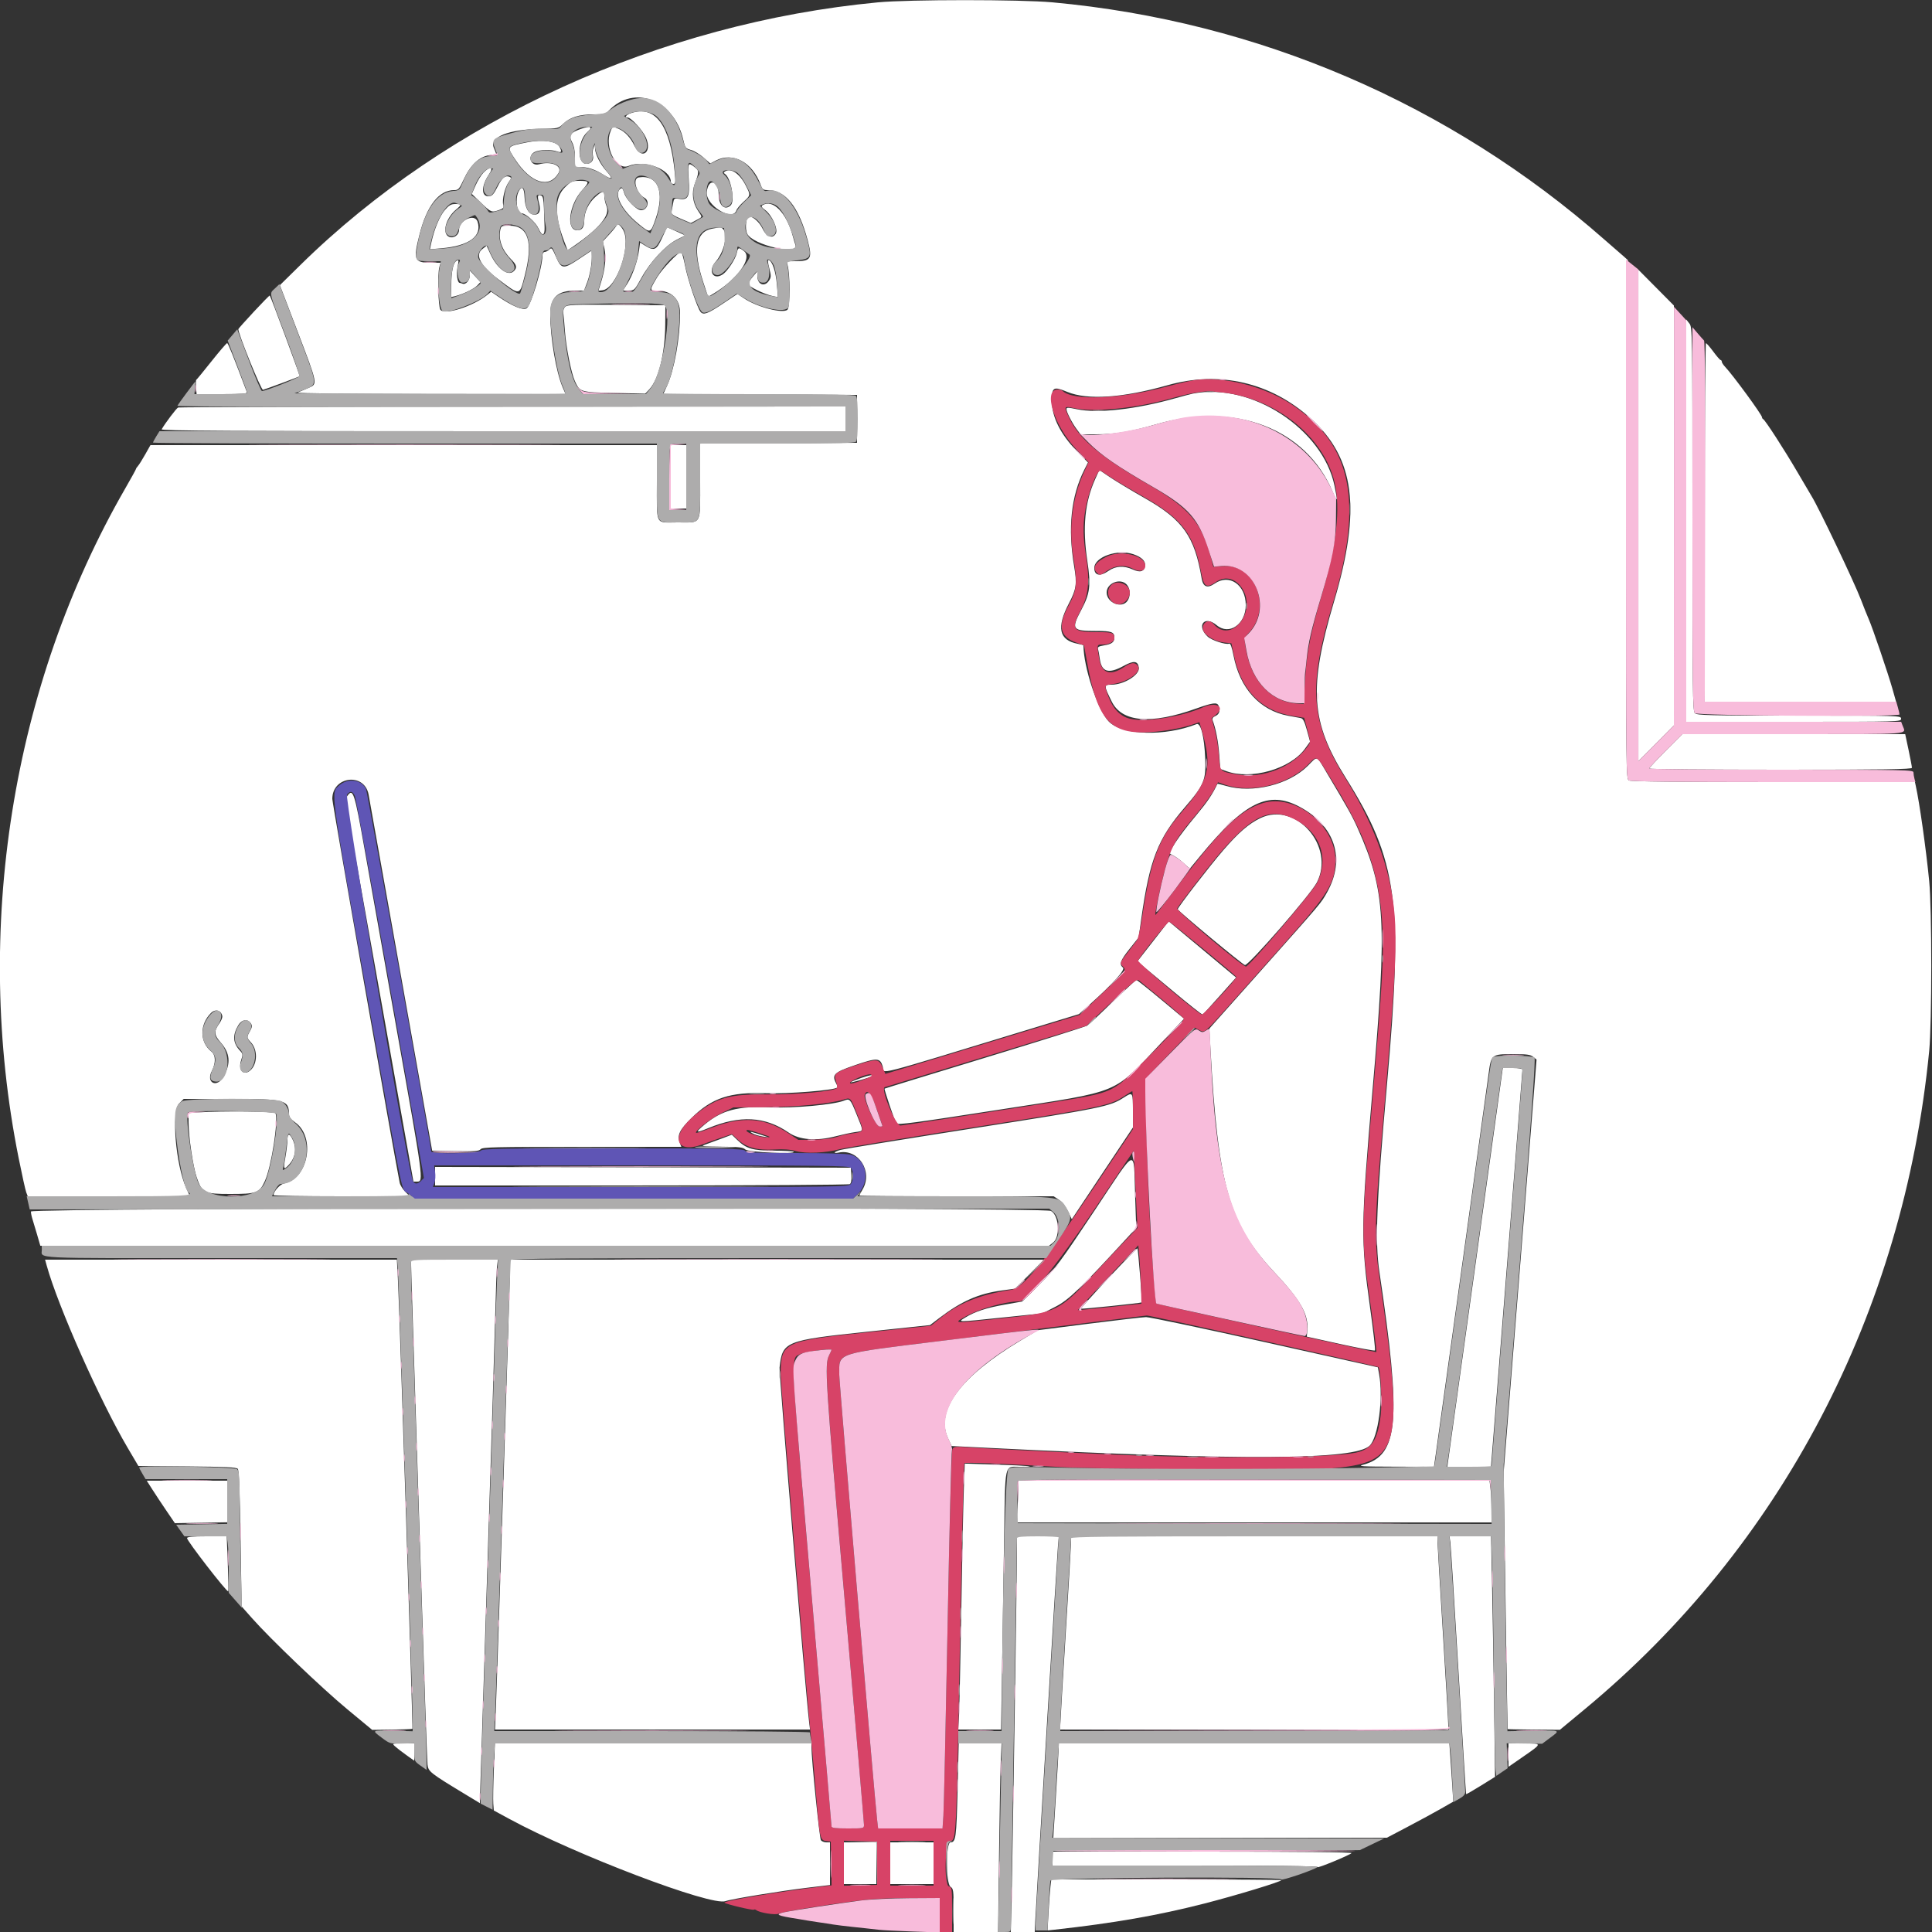 <svg id="svg" version="1.1" xmlns="http://www.w3.org/2000/svg" xmlns:xlink="http://www.w3.org/1999/xlink" width="400" height="400" viewBox="0, 0, 400,400"><rect x="0" y="0" width="400" height="400" fill="#333333" stroke="none"/><g id="svgg"><path id="path0" d="M181.741 0.490 C 136.699 4.769,92.828 24.726,62.178 54.880 L 57.950 59.040 61.612 68.640 C 65.868 79.797,65.812 79.492,63.760 80.357 C 62.924 80.709,61.952 81.123,61.600 81.277 C 61.228 81.440,72.715 81.566,89.029 81.578 L 117.097 81.600 116.473 80.145 C 115.137 77.027,113.920 69.878,113.920 65.147 C 113.920 61.578,115.412 60.160,119.167 60.160 L 120.914 60.160 121.617 58.320 C 122.004 57.308,122.394 55.422,122.484 54.129 L 122.648 51.777 119.911 53.599 C 116.602 55.801,116.237 55.762,115.077 53.088 C 114.316 51.332,114.193 51.201,113.737 51.658 C 113.460 51.934,113.029 52.160,112.777 52.160 C 112.518 52.160,112.318 52.472,112.314 52.880 C 112.295 55.415,109.970 63.177,109.034 63.832 C 108.322 64.331,106.030 63.378,103.087 61.359 L 101.694 60.404 100.847 61.081 C 97.890 63.442,92.123 65.273,91.189 64.146 C 90.724 63.587,90.553 56.758,90.966 55.280 L 91.212 54.400 89.265 54.400 C 85.746 54.400,85.513 53.837,86.850 48.568 C 88.371 42.571,90.879 39.360,94.042 39.360 C 94.904 39.360,95.084 39.157,96.025 37.115 C 97.367 34.203,99.205 32.454,101.246 32.148 C 102.057 32.027,102.720 31.889,102.720 31.843 C 102.720 31.796,102.503 31.238,102.237 30.602 C 101.307 28.376,105.234 26.789,111.957 26.675 C 115.540 26.614,115.609 26.599,116.598 25.640 C 117.989 24.292,119.946 23.680,122.864 23.680 C 125.051 23.680,125.410 23.594,126.050 22.912 C 131.243 17.385,139.614 20.673,141.470 28.971 C 141.837 30.608,141.940 30.744,143.047 31.042 C 143.698 31.217,144.867 31.921,145.644 32.605 L 147.058 33.850 148.169 33.258 C 151.705 31.376,155.800 33.584,157.502 38.292 C 157.840 39.224,158.030 39.360,159.003 39.360 C 162.622 39.360,165.367 42.813,167.204 49.679 C 168.246 53.570,167.947 54.080,164.624 54.080 C 162.883 54.080,162.815 54.111,163.035 54.800 C 163.605 56.590,163.612 63.542,163.045 64.110 C 162.156 64.998,156.739 63.588,154.038 61.765 L 152.677 60.847 149.601 62.903 C 146.501 64.976,145.627 65.293,145.036 64.560 C 144.359 63.720,142.383 57.841,141.843 55.064 C 141.534 53.468,141.161 52.162,141.016 52.161 C 140.452 52.159,137.067 55.717,136.096 57.335 C 134.446 60.081,134.442 60.160,135.976 60.160 C 139.018 60.160,140.797 61.880,140.799 64.824 C 140.803 69.928,139.608 76.592,138.099 79.889 L 137.318 81.595 157.379 81.678 L 177.440 81.760 177.440 86.720 L 177.440 91.680 161.200 91.763 L 144.960 91.846 144.960 99.619 C 144.960 108.921,145.376 108.160,140.290 108.160 C 135.540 108.160,136.000 109.072,136.000 99.654 L 136.000 92.160 83.574 92.160 L 31.148 92.160 30.054 94.102 C 29.452 95.170,28.780 96.240,28.560 96.479 C 28.340 96.718,28.160 96.991,28.160 97.085 C 28.160 97.179,27.141 99.025,25.896 101.188 C 2.437 141.935,-5.606 192.493,3.855 239.734 C 4.549 243.195,5.257 246.399,5.430 246.854 L 5.744 247.680 22.534 247.680 L 39.325 247.680 38.564 246.000 C 36.367 241.146,35.443 230.107,37.095 228.455 L 38.031 227.520 47.836 227.520 C 59.103 227.520,59.801 227.710,59.852 230.784 C 59.860 231.268,60.282 231.809,61.086 232.364 C 65.396 235.342,63.852 244.014,58.834 245.017 C 57.962 245.192,56.645 246.647,56.641 247.440 C 56.641 247.572,62.987 247.680,70.745 247.680 L 84.849 247.680 83.890 246.721 C 83.363 246.194,82.852 245.366,82.754 244.881 C 81.564 238.950,68.799 166.254,68.800 165.407 C 68.801 160.692,75.453 159.891,76.314 164.503 C 76.427 165.106,79.434 181.944,82.997 201.920 L 89.475 238.240 94.292 238.328 C 98.293 238.401,99.177 238.334,99.513 237.928 C 99.869 237.500,102.443 237.440,120.491 237.440 L 141.064 237.440 140.723 236.536 C 140.155 235.031,140.697 233.903,143.141 231.498 C 147.417 227.290,151.129 226.060,158.720 226.335 C 163.205 226.497,172.784 225.723,173.354 225.152 C 173.430 225.077,173.327 224.707,173.126 224.332 C 172.154 222.515,172.647 222.027,176.960 220.547 C 181.603 218.954,182.213 218.981,182.759 220.803 C 183.233 222.387,179.383 223.373,214.493 212.674 L 223.385 209.963 225.533 208.045 C 230.407 203.691,233.036 200.781,232.499 200.335 C 231.661 199.640,231.923 198.900,233.874 196.441 L 235.748 194.080 236.288 190.240 C 238.006 178.023,239.709 173.653,245.264 167.200 C 249.334 162.472,249.718 161.540,249.516 156.876 C 249.326 152.463,248.590 149.584,247.740 149.921 C 241.174 152.522,232.325 152.246,229.536 149.355 C 227.279 147.015,224.320 138.085,224.320 133.614 C 224.320 133.558,223.785 133.411,223.131 133.288 C 219.254 132.561,218.685 129.937,221.314 124.912 C 222.849 121.978,223.002 120.889,222.391 117.280 C 221.046 109.344,221.748 102.692,224.504 97.237 L 225.253 95.755 222.878 93.309 C 219.583 89.916,217.808 86.378,217.780 83.144 C 217.753 80.129,218.057 79.939,220.985 81.143 C 225.193 82.872,232.443 82.386,241.760 79.748 C 252.483 76.712,263.066 79.159,271.317 86.581 C 280.518 94.859,281.871 105.382,276.198 124.546 C 270.891 142.473,271.356 149.450,278.628 161.048 C 289.362 178.166,290.527 186.771,287.186 224.227 C 284.993 248.803,284.655 257.050,285.585 263.282 C 290.179 294.050,289.583 301.271,282.288 303.236 C 280.984 303.587,281.795 303.639,288.843 303.658 L 296.886 303.680 297.241 301.200 C 297.956 296.202,307.885 224.716,308.226 222.111 C 308.717 218.356,308.867 218.240,313.245 218.240 C 316.100 218.240,316.855 218.342,317.428 218.806 L 318.127 219.372 314.722 262.086 L 311.317 304.800 311.703 331.360 C 311.915 345.968,312.110 357.950,312.137 357.986 C 312.164 358.022,314.609 358.071,317.572 358.095 L 322.958 358.139 328.111 353.869 C 368.786 320.172,394.122 271.754,399.418 217.600 C 399.990 211.743,399.990 188.257,399.418 182.400 C 398.772 175.796,397.409 166.144,396.628 162.640 L 396.468 161.920 367.173 161.920 C 347.591 161.920,337.673 161.810,337.259 161.589 C 336.651 161.263,336.640 160.321,336.640 107.490 C 336.640 64.572,336.721 53.766,337.040 53.941 C 337.260 54.062,336.869 53.674,336.171 53.080 C 335.473 52.486,333.673 50.919,332.171 49.598 C 300.181 21.467,260.441 4.384,217.920 0.487 C 211.240 -0.126,188.201 -0.123,181.741 0.490 M130.640 23.422 C 129.661 23.752,129.210 24.320,129.927 24.320 C 130.662 24.320,133.092 26.997,133.753 28.535 C 135.083 31.626,132.804 33.194,131.358 30.183 C 130.529 28.459,129.383 27.229,128.090 26.679 C 126.768 26.115,126.861 26.088,126.412 27.171 C 125.043 30.475,127.612 35.411,130.149 34.351 C 133.387 32.998,138.880 35.042,138.880 37.601 C 138.880 37.864,139.115 38.080,139.401 38.080 C 139.856 38.080,139.894 37.781,139.701 35.760 C 138.758 25.911,135.682 21.722,130.640 23.422 M120.219 26.704 C 118.036 27.482,117.680 28.013,118.417 29.389 C 118.844 30.185,119.040 31.181,119.040 32.555 L 119.040 34.560 120.080 34.562 C 121.632 34.564,123.208 35.081,124.863 36.131 C 126.750 37.328,127.025 37.055,125.562 35.436 C 124.280 34.016,123.228 31.929,123.187 30.720 L 123.159 29.920 122.860 30.666 C 122.696 31.077,122.649 31.763,122.756 32.191 C 122.999 33.156,122.405 33.920,121.412 33.920 C 119.430 33.920,119.534 29.192,121.556 27.390 C 122.859 26.229,122.323 25.953,120.219 26.704 M109.244 29.451 C 104.797 30.332,104.841 30.268,106.730 33.114 C 109.935 37.943,113.706 39.095,115.632 35.834 C 116.512 34.346,114.206 33.294,111.623 34.005 C 109.871 34.487,109.088 32.275,110.720 31.453 C 111.675 30.971,114.193 30.916,115.339 31.352 C 116.237 31.693,116.385 31.419,115.847 30.413 C 115.220 29.242,112.382 28.829,109.244 29.451 M142.587 37.056 C 142.841 40.746,142.485 41.481,140.595 41.175 C 139.588 41.011,139.532 41.056,139.342 42.182 C 139.233 42.830,139.081 43.594,139.003 43.880 C 138.898 44.267,139.400 44.629,140.954 45.289 L 143.045 46.178 144.162 45.576 C 145.493 44.860,145.461 45.059,144.483 43.583 C 143.399 41.944,143.159 39.901,143.837 38.080 C 144.770 35.571,144.769 35.348,143.825 34.606 C 142.444 33.519,142.355 33.694,142.587 37.056 M100.077 35.760 C 99.613 36.244,98.885 37.430,98.459 38.396 L 97.685 40.152 99.599 41.996 C 101.656 43.978,101.774 44.025,103.337 43.480 C 104.202 43.178,104.339 42.999,104.181 42.370 C 103.920 41.330,104.533 38.808,105.315 37.711 C 105.914 36.869,105.922 36.781,105.419 36.588 C 104.612 36.278,103.926 36.828,103.133 38.420 C 102.219 40.256,101.870 40.640,101.119 40.640 C 99.575 40.640,99.657 38.422,101.290 36.016 C 102.278 34.559,101.403 34.375,100.077 35.760 M150.126 35.485 C 149.794 35.695,149.783 35.816,150.079 35.999 C 151.311 36.761,152.214 41.578,151.296 42.496 C 150.122 43.670,148.800 42.551,148.800 40.384 C 148.800 37.336,146.664 36.781,146.330 39.742 C 146.022 42.474,151.697 45.988,152.472 43.545 C 152.579 43.207,153.237 42.415,153.934 41.786 C 155.426 40.438,155.427 40.427,154.416 38.431 C 153.167 35.967,151.342 34.714,150.126 35.485 M132.240 36.732 C 130.875 36.945,131.747 40.054,133.423 40.951 C 134.602 41.582,134.085 43.520,132.737 43.520 C 131.799 43.520,129.641 41.332,129.232 39.967 C 128.937 38.981,128.771 38.798,128.430 39.081 C 127.058 40.220,128.698 43.458,132.043 46.217 C 134.683 48.395,134.669 48.398,135.754 45.253 C 137.683 39.663,136.218 36.111,132.240 36.732 M116.948 38.807 C 114.775 40.981,114.747 44.572,116.861 50.096 L 117.520 51.816 118.931 50.845 C 124.061 47.315,126.343 44.547,125.596 42.759 C 125.334 42.133,125.120 41.184,125.120 40.650 C 125.120 39.417,124.787 39.430,123.321 40.717 C 121.888 41.976,120.976 43.872,120.967 45.616 C 120.959 47.060,120.524 47.680,119.520 47.680 C 117.142 47.680,117.780 42.431,120.529 39.373 C 122.114 37.610,122.059 37.440,119.905 37.440 C 118.461 37.440,118.191 37.565,116.948 38.807 M107.387 39.627 C 106.599 41.153,106.994 44.160,107.983 44.160 C 108.833 44.160,110.923 46.037,111.502 47.320 C 112.257 48.995,112.816 48.857,112.749 47.011 C 112.721 46.235,112.660 44.490,112.614 43.133 C 112.551 41.316,112.405 40.618,112.059 40.485 C 111.317 40.201,111.206 40.559,111.591 42.000 C 112.049 43.718,111.657 44.558,110.461 44.419 C 109.379 44.294,108.688 42.964,108.604 40.848 C 108.525 38.816,108.052 38.342,107.387 39.627 M92.091 43.500 C 91.028 44.742,89.904 47.453,89.311 50.205 L 89.008 51.610 91.304 51.414 C 97.123 50.917,99.867 48.912,98.869 45.888 C 98.287 44.124,95.040 45.575,95.040 47.598 C 95.040 48.667,93.899 49.446,92.959 49.018 C 91.468 48.338,92.267 45.204,94.386 43.421 C 95.622 42.380,95.608 42.240,94.265 42.240 C 93.386 42.240,92.957 42.489,92.091 43.500 M157.839 42.504 C 157.552 42.686,157.720 42.967,158.433 43.494 C 159.798 44.503,161.125 47.414,160.636 48.327 C 159.990 49.534,158.683 49.048,157.852 47.293 C 157.251 46.023,155.885 44.800,155.069 44.800 C 154.466 44.800,154.201 47.341,154.695 48.382 C 155.806 50.723,165.553 52.984,164.675 50.697 C 164.587 50.467,164.353 49.677,164.155 48.940 C 162.831 44.025,159.995 41.135,157.839 42.504 M127.677 46.613 C 127.675 46.760,127.029 47.578,126.242 48.432 L 124.811 49.983 125.149 51.472 C 125.541 53.202,125.296 55.697,124.475 58.335 L 123.896 60.197 124.737 60.099 C 127.640 59.759,130.735 50.879,129.060 47.699 C 128.517 46.669,127.684 46.015,127.677 46.613 M103.568 47.680 C 103.174 49.650,103.994 51.856,105.788 53.650 C 106.999 54.860,107.124 55.390,106.377 56.137 C 105.208 57.307,102.929 55.633,101.530 52.578 L 100.750 50.873 99.833 51.596 C 98.288 52.815,99.490 55.056,103.166 57.814 C 107.766 61.264,107.554 61.295,108.659 57.007 C 110.434 50.116,109.383 46.720,105.475 46.720 C 103.825 46.720,103.753 46.757,103.568 47.680 M137.066 49.282 C 135.927 51.795,135.439 52.017,133.579 50.867 L 132.523 50.214 132.316 51.747 C 132.008 54.029,130.979 56.998,129.916 58.675 L 128.974 60.160 130.167 60.155 C 131.329 60.150,131.398 60.081,132.800 57.528 C 134.610 54.232,137.787 50.800,140.119 49.620 L 141.867 48.736 140.015 47.888 C 138.996 47.422,138.144 47.041,138.121 47.042 C 138.099 47.043,137.624 48.051,137.066 49.282 M147.378 47.356 C 144.036 48.000,143.419 51.748,145.572 58.328 L 146.595 61.455 147.559 60.888 C 152.605 57.916,155.863 53.448,154.043 51.997 C 152.971 51.142,152.788 51.190,152.540 52.393 C 152.287 53.617,150.608 56.169,149.636 56.806 C 147.635 58.117,146.496 56.086,148.166 54.185 C 149.938 52.166,150.769 48.497,149.696 47.424 C 149.276 47.004,149.218 47.002,147.378 47.356 M94.465 54.040 C 93.825 54.436,93.440 56.295,93.440 58.993 L 93.440 61.509 94.320 61.289 C 95.936 60.884,98.170 59.796,98.827 59.094 L 99.476 58.400 98.378 57.205 L 97.280 56.009 97.280 56.942 C 97.280 58.015,96.454 59.000,95.773 58.738 C 95.517 58.640,95.244 58.560,95.166 58.560 C 94.714 58.560,94.451 56.790,94.703 55.443 C 95.022 53.733,95.016 53.699,94.465 54.040 M159.269 55.530 C 159.677 57.129,159.671 57.406,159.216 58.101 C 158.296 59.505,156.800 58.915,156.800 57.148 L 156.800 56.184 155.853 57.292 C 155.332 57.901,154.900 58.588,154.893 58.817 C 154.878 59.284,158.292 60.947,159.969 61.290 L 161.058 61.512 160.836 58.836 C 160.621 56.245,159.893 54.069,159.166 53.846 C 158.926 53.772,158.959 54.310,159.269 55.530 M339.207 106.720 L 339.207 157.600 342.884 153.893 L 346.560 150.186 346.560 106.720 L 346.560 63.254 342.884 59.547 L 339.207 55.840 339.207 106.720 M52.599 64.493 C 50.862 66.364,49.402 67.996,49.356 68.119 C 49.145 68.685,54.048 80.795,54.452 80.704 C 54.978 80.586,61.874 78.029,62.037 77.891 C 62.141 77.803,56.072 61.420,55.849 61.186 C 55.799 61.135,54.337 62.623,52.599 64.493 M116.998 63.528 C 116.703 63.823,116.556 64.377,116.636 64.892 C 116.710 65.370,116.854 66.984,116.957 68.480 C 117.187 71.814,118.243 77.153,119.015 78.880 C 120.043 81.180,120.065 81.187,127.194 81.356 L 133.589 81.508 134.457 80.579 C 136.358 78.544,137.690 73.101,137.732 67.200 L 137.760 63.200 127.627 63.116 C 118.819 63.042,117.430 63.096,116.998 63.528 M349.120 107.797 L 349.120 149.440 371.360 149.440 C 393.387 149.440,393.600 149.434,393.600 148.800 C 393.600 148.166,393.387 148.160,372.503 148.160 C 353.750 148.160,351.350 148.104,350.903 147.657 C 350.451 147.205,350.400 143.120,350.400 107.468 C 350.400 68.265,350.392 67.771,349.760 66.967 L 349.120 66.154 349.120 107.797 M43.789 74.800 C 42.145 76.868,40.727 78.596,40.638 78.641 C 40.549 78.685,40.527 79.369,40.590 80.161 L 40.704 81.600 45.986 81.600 C 50.079 81.600,51.235 81.510,51.118 81.200 C 48.252 73.599,47.221 71.040,47.022 71.040 C 46.888 71.040,45.433 72.732,43.789 74.800 M352.960 108.160 L 352.960 145.280 372.761 145.280 L 392.561 145.280 391.817 142.640 C 390.921 139.467,387.684 129.952,386.890 128.160 C 386.578 127.456,385.858 125.656,385.290 124.160 C 383.922 120.562,376.502 105.000,375.066 102.720 C 374.900 102.456,373.586 100.224,372.146 97.760 C 369.408 93.073,365.451 86.956,365.040 86.773 C 364.908 86.715,364.800 86.535,364.800 86.374 C 364.800 85.871,358.743 77.601,357.154 75.933 C 356.783 75.545,356.480 75.077,356.480 74.893 C 356.480 74.710,356.372 74.554,356.240 74.547 C 356.108 74.539,355.424 73.751,354.720 72.795 C 354.016 71.839,353.332 71.053,353.200 71.048 C 353.068 71.044,352.960 87.744,352.960 108.160 M247.040 81.480 C 246.600 81.565,244.944 82.000,243.360 82.447 C 235.206 84.750,227.258 85.638,222.960 84.727 C 221.141 84.341,220.800 84.338,220.800 84.707 C 220.800 85.302,221.978 87.606,222.933 88.880 L 223.713 89.920 227.021 89.920 C 230.824 89.920,234.122 89.364,239.418 87.832 C 255.740 83.108,270.305 88.661,275.884 101.734 C 276.920 104.162,276.995 103.956,276.299 100.589 C 273.866 88.807,259.097 79.162,247.040 81.480 M36.876 84.373 C 36.535 84.511,34.206 87.593,33.471 88.880 C 33.288 89.199,47.514 89.280,104.141 89.280 L 175.040 89.280 175.040 86.720 L 175.040 84.160 106.160 84.185 C 68.276 84.199,37.098 84.284,36.876 84.373 M138.880 98.720 L 138.880 105.280 140.480 105.280 L 142.080 105.280 142.080 98.720 L 142.080 92.160 140.480 92.160 L 138.880 92.160 138.880 98.720 M226.750 99.190 C 224.583 104.020,224.084 109.224,225.123 116.160 C 225.885 121.249,225.686 122.854,223.871 126.267 C 221.717 130.317,221.951 130.640,227.040 130.633 C 230.110 130.628,230.720 130.855,230.720 132.000 C 230.720 132.956,230.169 133.367,228.536 133.628 C 227.495 133.795,227.218 133.964,227.334 134.362 C 227.416 134.647,227.581 135.571,227.700 136.416 C 228.090 139.172,229.521 139.582,232.683 137.844 C 234.737 136.715,235.578 136.817,235.786 138.219 C 236.006 139.704,232.737 141.751,230.138 141.757 C 228.510 141.761,228.512 141.898,230.178 145.264 C 232.295 149.541,238.309 150.037,247.633 146.704 C 251.061 145.478,251.999 145.358,252.286 146.106 C 252.679 147.132,252.467 147.860,251.668 148.224 C 251.122 148.473,250.919 148.759,251.050 149.097 C 251.702 150.775,252.234 153.513,252.423 156.159 L 252.640 159.199 253.920 159.665 C 259.022 161.524,267.132 159.211,270.164 155.033 L 271.238 153.553 270.579 151.166 C 270.068 149.316,269.776 148.753,269.280 148.664 C 268.928 148.601,267.779 148.390,266.726 148.196 C 260.866 147.115,256.709 142.559,255.396 135.780 C 255.048 133.981,254.754 133.163,254.493 133.263 C 253.782 133.533,250.865 132.577,250.038 131.803 C 247.610 129.533,249.363 127.307,251.898 129.440 C 254.485 131.616,257.920 129.245,257.920 125.282 C 257.920 121.072,254.522 118.719,251.483 120.825 C 249.970 121.874,249.083 121.523,248.787 119.756 C 247.328 111.070,244.900 107.624,237.120 103.203 C 234.392 101.653,231.133 99.693,229.877 98.847 L 227.594 97.310 226.750 99.190 M234.631 114.739 C 236.370 115.332,237.211 116.161,237.066 117.141 C 236.886 118.354,236.070 118.601,234.533 117.908 C 232.673 117.069,230.989 117.166,229.499 118.199 C 227.737 119.420,226.560 119.177,226.560 117.592 C 226.560 115.321,231.360 113.624,234.631 114.739 M233.268 121.020 C 234.045 121.855,234.116 123.417,233.422 124.409 C 232.253 126.078,229.120 124.806,229.120 122.662 C 229.120 120.721,231.947 119.602,233.268 121.020 M344.875 155.445 C 342.986 157.340,341.440 158.996,341.440 159.125 C 341.440 159.254,353.680 159.360,368.640 159.360 C 390.185 159.360,395.841 159.277,395.843 158.960 C 395.845 158.740,395.533 157.084,395.150 155.280 L 394.453 152.000 371.381 152.000 L 348.309 152.000 344.875 155.445 M270.787 158.540 C 266.858 162.480,259.287 164.332,253.787 162.698 C 252.857 162.422,252.075 162.242,252.048 162.298 C 250.981 164.541,249.945 166.073,247.594 168.885 C 244.045 173.130,241.847 176.420,242.308 176.798 C 242.359 176.839,242.737 177.049,243.148 177.263 C 243.560 177.477,244.445 178.148,245.114 178.753 L 246.332 179.853 248.510 177.206 C 257.693 166.048,262.621 163.602,269.034 167.020 C 276.432 170.963,278.637 177.842,274.732 184.790 C 273.464 187.046,273.845 186.596,260.631 201.444 L 250.382 212.960 250.613 217.120 C 252.193 245.558,254.427 253.366,263.867 263.433 C 269.265 269.190,270.929 272.103,270.671 275.345 L 270.560 276.738 277.512 278.270 C 281.336 279.113,284.556 279.711,284.668 279.599 C 284.780 279.487,284.322 275.463,283.650 270.658 C 281.706 256.754,281.741 253.731,284.162 225.760 C 287.215 190.490,286.882 184.538,281.127 171.557 C 279.994 169.002,279.135 167.459,274.720 160.051 C 272.466 156.269,272.889 156.432,270.787 158.540 M71.905 164.804 C 71.513 165.363,71.539 165.919,72.101 169.044 C 72.456 171.022,75.639 188.840,79.173 208.640 L 85.600 244.640 86.400 244.640 C 87.718 244.640,87.635 244.017,82.404 214.690 C 79.660 199.307,76.534 181.752,75.457 175.680 C 73.388 164.006,73.094 163.107,71.905 164.804 M260.960 169.378 C 258.539 170.540,256.415 172.378,253.258 176.040 C 250.375 179.386,243.840 187.857,243.840 188.249 C 243.840 188.578,257.307 199.759,257.754 199.802 C 258.561 199.879,271.379 185.160,272.644 182.703 C 276.490 175.229,268.280 165.866,260.960 169.378 M238.713 194.905 L 235.469 199.068 236.215 199.668 C 236.625 199.998,239.624 202.496,242.880 205.219 C 246.136 207.943,248.888 210.118,248.995 210.054 C 249.103 209.990,250.705 208.238,252.555 206.161 L 255.919 202.384 248.938 196.563 L 241.956 190.742 238.713 194.905 M230.400 207.405 C 227.848 209.876,225.472 212.090,225.120 212.325 C 224.768 212.561,215.200 215.576,203.857 219.026 C 192.515 222.476,183.193 225.341,183.141 225.392 C 183.018 225.515,185.213 232.034,185.565 232.592 C 185.788 232.946,189.626 232.434,206.599 229.789 C 232.857 225.696,230.049 226.868,240.790 215.525 L 245.154 210.916 240.329 206.898 C 237.676 204.688,235.400 202.887,235.272 202.897 C 235.144 202.906,232.952 204.935,230.400 207.405 M46.023 210.356 C 46.080 210.642,45.837 211.282,45.484 211.778 C 44.242 213.522,44.281 214.236,45.706 215.855 C 47.646 218.059,47.822 220.159,46.296 222.886 C 44.923 225.338,42.583 224.224,43.857 221.726 C 44.717 220.041,44.674 218.441,43.749 217.703 C 41.321 215.768,41.288 212.122,43.677 209.734 C 44.579 208.832,45.784 209.152,46.023 210.356 M51.968 211.926 C 52.238 212.361,52.190 212.719,51.760 213.472 C 51.039 214.733,51.050 214.845,51.980 215.849 C 53.374 217.353,53.316 220.264,51.865 221.577 C 50.468 222.841,49.244 221.568,49.912 219.545 C 50.313 218.328,50.296 218.181,49.674 217.516 C 48.198 215.941,48.101 214.313,49.358 212.222 C 50.070 211.038,51.326 210.895,51.968 211.926 M309.771 230.960 C 309.020 236.372,306.436 254.948,304.030 272.240 L 299.653 303.680 304.170 303.680 L 308.687 303.680 309.382 294.960 C 312.861 251.281,315.200 221.738,315.200 221.458 C 315.200 221.256,314.382 221.120,313.168 221.120 L 311.136 221.120 309.771 230.960 M178.342 223.163 C 177.255 223.536,176.269 223.938,176.151 224.058 C 175.933 224.280,180.209 223.075,180.453 222.845 C 180.875 222.449,180.081 222.569,178.342 223.163 M232.652 227.248 C 229.774 229.096,228.266 229.404,201.440 233.613 C 187.008 235.878,174.660 237.888,174.000 238.081 C 172.602 238.488,172.381 238.884,173.700 238.620 C 177.732 237.814,180.776 242.556,178.597 246.250 C 178.225 246.880,177.920 247.460,177.920 247.538 C 177.920 247.616,186.971 247.680,198.033 247.680 L 218.145 247.680 219.233 248.400 C 219.879 248.828,220.641 249.790,221.111 250.774 L 221.903 252.427 228.231 242.934 L 234.560 233.440 234.560 230.019 C 234.560 226.060,234.542 226.034,232.652 227.248 M174.720 227.882 C 172.622 228.718,164.348 229.471,159.520 229.264 C 152.752 228.975,149.494 229.823,145.901 232.810 C 143.849 234.516,143.982 234.663,146.597 233.585 C 153.243 230.844,158.400 231.122,163.275 234.484 C 165.490 236.012,168.971 236.291,172.982 235.262 C 174.378 234.903,176.204 234.511,177.040 234.389 C 178.862 234.123,178.839 234.401,177.346 230.719 C 176.045 227.508,175.940 227.395,174.720 227.882 M40.880 230.316 L 39.040 230.432 39.040 232.320 C 39.040 235.309,39.958 241.523,40.734 243.785 C 41.829 246.976,42.280 247.200,47.623 247.200 C 53.184 247.200,53.726 246.995,54.864 244.458 C 56.187 241.510,57.651 232.109,57.041 230.480 C 56.897 230.095,46.144 229.986,40.880 230.316 M155.840 234.666 C 156.280 234.913,157.216 235.199,157.920 235.301 L 159.200 235.486 157.795 235.030 C 155.330 234.231,154.934 234.157,155.840 234.666 M59.507 236.080 C 59.500 236.740,59.311 238.324,59.087 239.600 C 58.648 242.106,58.730 242.302,59.763 241.200 C 61.152 239.718,61.463 237.779,60.604 235.968 C 59.929 234.547,59.523 234.588,59.507 236.080 M148.960 235.894 C 147.552 236.424,146.040 236.976,145.600 237.121 C 145.095 237.288,146.444 237.395,149.255 237.412 C 153.023 237.436,153.805 237.526,154.328 238.000 C 154.947 238.560,164.877 239.010,164.319 238.452 C 164.202 238.336,162.354 238.235,160.213 238.228 C 155.819 238.215,154.541 237.841,152.640 236.010 L 151.520 234.932 148.960 235.894 M226.634 250.609 C 219.408 261.456,218.629 262.500,215.261 265.859 L 211.646 269.464 208.062 270.097 C 204.182 270.782,201.846 271.547,199.840 272.788 C 198.243 273.776,197.920 273.777,207.680 272.766 L 215.840 271.921 218.560 270.525 C 221.296 269.121,223.711 266.784,234.021 255.568 L 235.242 254.240 235.016 247.580 C 234.673 237.441,235.638 237.093,226.634 250.609 M90.080 243.520 L 90.080 245.440 132.800 245.435 C 156.296 245.432,175.709 245.310,175.940 245.164 C 176.217 244.988,176.325 244.368,176.260 243.329 L 176.160 241.760 133.120 241.680 L 90.080 241.599 90.080 243.520 M6.400 250.832 C 6.400 251.158,6.536 251.842,6.703 252.352 C 6.869 252.863,7.307 254.324,7.676 255.600 L 8.347 257.920 112.770 257.920 L 217.194 257.920 218.037 257.257 C 219.561 256.058,219.246 251.571,217.577 250.708 C 215.995 249.890,6.400 250.013,6.400 250.832 M229.520 264.589 C 226.308 268.020,223.735 270.881,223.802 270.948 C 223.924 271.070,236.234 269.793,236.384 269.643 C 236.509 269.518,235.633 258.563,235.490 258.453 C 235.418 258.398,232.732 261.159,229.520 264.589 M9.659 261.984 C 11.995 270.447,20.720 290.079,26.482 299.840 L 28.654 303.520 38.772 303.604 C 46.700 303.671,48.965 303.781,49.241 304.113 C 49.477 304.398,49.664 309.139,49.809 318.567 L 50.026 332.596 52.168 335.018 C 56.018 339.371,66.623 349.508,71.896 353.876 L 77.058 358.152 81.159 358.099 C 83.415 358.070,85.317 357.990,85.385 357.921 C 85.516 357.790,82.714 271.043,82.369 264.560 L 82.169 260.800 45.750 260.800 L 9.332 260.800 9.659 261.984 M85.120 261.962 C 85.120 262.601,85.262 267.317,85.435 272.442 C 85.608 277.567,86.336 300.264,87.051 322.880 C 87.766 345.496,88.424 364.603,88.512 365.340 C 88.688 366.807,89.015 367.063,96.480 371.582 L 99.360 373.325 99.450 369.783 C 99.500 367.834,100.176 346.728,100.953 322.880 C 101.730 299.032,102.450 275.920,102.553 271.520 C 102.656 267.120,102.817 262.908,102.910 262.160 L 103.079 260.800 94.100 260.800 L 85.120 260.800 85.120 261.962 M105.600 262.960 C 105.601 265.060,102.879 349.198,102.619 355.120 L 102.489 358.080 135.096 358.080 L 167.702 358.080 167.521 356.560 C 166.762 350.206,161.268 284.318,161.398 283.142 C 162.001 277.720,162.487 277.521,179.556 275.718 L 192.551 274.346 194.436 272.910 C 199.043 269.398,202.574 267.837,207.394 267.178 L 210.174 266.798 213.161 263.799 L 216.147 260.800 160.874 260.800 L 105.600 260.800 105.600 262.960 M225.440 274.060 L 214.880 275.405 211.339 277.519 C 198.874 284.962,193.608 292.041,196.277 297.772 L 197.027 299.384 205.090 299.788 C 257.646 302.422,280.467 302.285,283.563 299.319 C 285.347 297.609,286.434 289.430,285.530 284.505 L 285.271 283.091 261.915 277.882 C 249.070 275.018,237.984 272.683,237.280 272.694 C 236.576 272.706,231.248 273.320,225.440 274.060 M199.554 308.233 C 199.447 311.097,199.216 322.008,199.040 332.480 C 198.864 342.952,198.650 352.996,198.563 354.800 L 198.406 358.080 202.833 358.080 L 207.260 358.080 207.468 345.200 C 207.583 338.116,207.773 326.080,207.889 318.452 C 208.132 302.560,207.887 303.680,211.116 303.680 C 215.347 303.680,212.797 303.443,206.354 303.237 L 199.749 303.027 199.554 308.233 M31.554 308.400 C 32.199 309.412,33.510 311.392,34.468 312.800 L 36.210 315.360 41.625 315.265 L 47.040 315.171 47.040 310.865 L 47.040 306.560 38.710 306.560 L 30.380 306.560 31.554 308.400 M210.878 307.760 C 210.877 308.420,210.784 310.364,210.670 312.080 L 210.463 315.200 259.632 315.200 L 308.800 315.200 308.797 312.560 C 308.796 311.108,308.704 309.164,308.593 308.240 L 308.391 306.560 259.635 306.560 L 210.880 306.560 210.878 307.760 M38.720 318.451 C 38.720 319.041,47.008 329.738,47.266 329.481 C 47.329 329.417,47.282 326.826,47.161 323.723 L 46.941 318.080 42.830 318.080 C 39.927 318.080,38.720 318.189,38.720 318.451 M210.560 320.532 C 210.560 324.795,209.640 384.785,209.455 392.560 L 209.279 400.000 211.759 399.998 L 214.240 399.997 214.331 397.838 C 214.480 394.311,218.841 322.255,219.037 320.080 L 219.218 318.080 214.889 318.080 L 210.560 318.080 210.560 320.532 M221.760 319.151 C 221.760 319.740,221.256 328.344,220.640 338.271 C 220.025 348.198,219.521 356.716,219.520 357.200 L 219.520 358.080 259.680 358.080 L 299.840 358.080 299.840 357.006 C 299.840 356.415,299.337 347.811,298.722 337.886 C 298.107 327.961,297.603 319.444,297.602 318.960 L 297.600 318.080 259.680 318.080 L 221.760 318.080 221.760 319.151 M300.277 319.280 C 300.373 319.940,301.130 331.928,301.959 345.920 C 302.789 359.912,303.500 371.405,303.539 371.459 C 303.579 371.513,304.944 370.730,306.574 369.717 L 309.536 367.876 309.327 352.818 C 309.212 344.536,309.024 333.332,308.911 327.920 L 308.704 318.080 304.404 318.080 L 300.104 318.080 300.277 319.280 M81.769 361.548 C 82.116 361.871,83.156 362.675,84.080 363.335 L 85.760 364.535 85.760 362.747 L 85.760 360.960 83.449 360.960 C 81.191 360.960,81.152 360.973,81.769 361.548 M102.245 366.480 C 102.123 369.516,102.071 372.640,102.131 373.422 L 102.240 374.843 105.440 376.581 C 119.146 384.025,147.288 394.722,150.227 393.605 C 151.343 393.181,161.652 391.492,167.120 390.837 L 171.840 390.272 171.840 385.856 L 171.840 381.440 171.079 381.440 C 170.661 381.440,170.159 381.248,169.964 381.012 C 169.673 380.662,168.000 364.206,168.000 361.693 L 168.000 360.960 135.234 360.960 L 102.469 360.960 102.245 366.480 M198.259 370.632 C 198.021 380.494,197.892 381.440,196.789 381.440 C 195.810 381.440,195.820 390.034,196.800 390.646 C 197.390 391.014,197.440 391.392,197.440 395.523 L 197.440 400.000 202.042 400.000 L 206.644 400.000 206.840 384.080 C 206.948 375.324,207.110 366.540,207.200 364.560 L 207.363 360.960 202.928 360.960 L 198.493 360.960 198.259 370.632 M219.181 362.000 C 219.171 362.572,218.918 366.964,218.618 371.760 L 218.073 380.480 252.606 380.480 L 287.138 380.480 291.489 378.193 C 293.882 376.935,296.974 375.256,298.360 374.462 L 300.880 373.018 300.672 369.629 C 300.557 367.765,300.375 365.052,300.268 363.600 L 300.072 360.960 259.636 360.960 L 219.200 360.960 219.181 362.000 M312.320 363.379 L 312.320 365.798 315.213 363.796 C 319.384 360.910,319.378 360.960,315.559 360.960 L 312.320 360.960 312.320 363.379 M174.720 385.760 L 174.720 390.080 178.080 390.080 L 181.440 390.080 181.440 385.760 L 181.440 381.440 178.080 381.440 L 174.720 381.440 174.720 385.760 M184.320 385.760 L 184.320 390.080 188.800 390.080 L 193.280 390.080 193.280 385.760 L 193.280 381.440 188.800 381.440 L 184.320 381.440 184.320 385.760 M217.920 384.800 L 217.920 386.240 245.459 386.240 C 263.376 386.240,272.930 386.350,272.804 386.554 C 272.579 386.918,279.359 384.129,279.820 383.668 C 280.017 383.471,268.948 383.360,249.024 383.360 L 217.920 383.360 217.920 384.800 M217.479 390.640 C 217.379 391.476,217.205 393.852,217.091 395.919 L 216.883 399.678 218.282 399.524 C 230.638 398.157,239.673 396.582,249.346 394.108 C 255.850 392.445,265.280 389.580,265.280 389.268 C 265.280 389.186,254.566 389.120,241.470 389.120 L 217.660 389.120 217.479 390.640 " stroke="none" fill="#ffffff" fill-rule="evenodd"></path><path id="path1" d="M247.356 78.694 C 246.386 78.829,243.650 79.463,241.276 80.103 C 231.940 82.619,222.085 83.009,220.016 80.943 C 219.849 80.777,219.398 80.640,219.015 80.640 C 215.875 80.640,218.180 88.103,222.843 93.031 L 225.367 95.698 224.381 97.849 C 222.000 103.046,221.222 109.286,222.207 115.277 C 223.099 120.695,222.957 122.219,221.280 125.297 C 218.929 129.609,219.379 131.822,222.854 133.054 L 224.429 133.612 225.146 137.536 C 227.282 149.216,229.985 152.113,238.240 151.574 C 241.276 151.376,244.781 150.734,246.997 149.971 L 248.324 149.514 248.811 151.190 C 251.052 158.900,250.378 161.563,244.452 168.392 C 239.864 173.679,238.197 178.165,236.466 189.883 C 236.131 192.151,235.642 194.311,235.379 194.683 C 235.116 195.056,234.248 196.201,233.450 197.228 C 231.839 199.304,231.796 199.431,232.480 200.114 C 233.238 200.872,233.210 200.909,228.240 205.638 L 223.520 210.130 211.200 213.861 C 204.424 215.913,195.377 218.659,191.095 219.964 L 183.310 222.336 182.706 220.928 C 181.943 219.148,181.500 219.127,176.904 220.659 C 172.873 222.002,172.520 222.301,173.096 223.893 C 173.320 224.515,173.382 225.145,173.232 225.292 C 172.576 225.941,164.849 226.643,159.015 226.583 C 151.100 226.503,148.529 227.199,144.206 230.592 C 138.726 234.893,139.550 239.120,145.441 236.926 C 146.673 236.468,148.544 235.803,149.600 235.448 L 151.520 234.804 152.797 235.975 C 154.573 237.604,156.786 238.200,160.291 237.992 C 162.218 237.878,163.563 237.975,164.789 238.317 C 166.859 238.895,170.930 238.716,173.920 237.916 C 174.976 237.634,187.360 235.607,201.440 233.413 C 227.913 229.286,229.758 228.909,232.601 227.036 C 233.533 226.422,234.355 225.920,234.428 225.920 C 234.501 225.920,234.563 227.684,234.566 229.840 L 234.572 233.760 225.686 247.039 C 215.784 261.836,211.839 266.658,209.317 267.044 C 202.883 268.029,198.570 269.755,194.690 272.897 L 192.741 274.476 179.970 275.804 C 162.128 277.658,161.692 277.865,161.624 284.468 C 161.604 286.449,166.916 349.996,167.978 360.480 C 168.156 362.240,168.613 367.424,168.994 372.000 C 169.723 380.763,169.784 381.024,171.143 381.181 L 172.000 381.280 172.089 385.816 L 172.177 390.352 170.329 390.566 C 161.799 391.553,149.589 393.576,149.994 393.934 C 150.366 394.263,155.896 395.571,156.091 395.376 C 156.185 395.282,156.418 395.333,156.611 395.488 C 157.259 396.012,160.574 396.538,161.185 396.213 C 161.846 395.861,169.724 394.557,176.917 393.608 C 180.441 393.144,183.638 392.960,188.197 392.960 L 194.560 392.960 194.560 396.480 L 194.560 400.000 195.840 400.000 L 197.120 400.000 197.120 395.382 C 197.120 391.024,197.083 390.752,196.471 390.557 C 195.395 390.216,195.648 381.330,196.738 381.175 C 197.989 380.998,198.003 380.720,198.726 341.440 C 199.112 320.408,199.533 303.088,199.660 302.951 C 199.881 302.712,207.272 303.002,219.200 303.719 C 227.745 304.233,270.327 304.475,275.360 304.038 C 290.093 302.760,290.745 300.209,285.554 264.160 C 284.560 257.258,284.627 252.320,285.921 237.280 C 288.723 204.727,289.135 198.313,288.865 191.503 C 288.472 181.574,285.092 171.631,278.536 161.120 C 271.272 149.473,270.754 142.147,275.969 124.867 C 282.338 103.768,279.891 91.995,267.418 83.731 C 261.736 79.965,253.352 77.861,247.356 78.694 M253.448 81.298 C 264.418 82.665,274.107 90.537,276.307 99.868 C 277.586 105.297,276.731 112.738,273.607 123.359 C 271.203 131.530,270.496 135.259,270.148 141.600 L 269.920 145.760 268.555 145.674 C 263.051 145.325,258.988 140.928,257.905 134.148 C 257.575 132.080,257.581 132.050,258.510 131.070 C 263.429 125.881,259.913 116.667,253.219 117.204 L 251.205 117.366 250.871 116.043 C 248.928 108.336,246.363 105.256,237.795 100.337 C 227.933 94.676,223.417 90.885,221.401 86.577 C 220.221 84.056,220.227 84.044,222.405 84.511 C 226.672 85.426,235.538 84.499,242.941 82.363 C 245.570 81.604,248.036 81.135,250.088 81.002 C 250.445 80.979,251.957 81.112,253.448 81.298 M230.080 98.889 C 231.048 99.537,234.072 101.333,236.800 102.881 C 244.713 107.371,247.157 110.572,248.655 118.404 C 249.258 121.558,249.726 121.870,251.771 120.480 C 253.717 119.158,255.915 119.752,257.259 121.963 C 260.248 126.878,254.755 133.404,251.218 129.141 C 250.287 128.020,248.725 128.941,249.090 130.395 C 249.373 131.520,251.425 132.781,253.343 133.008 L 254.948 133.198 255.499 135.799 C 257.013 142.941,261.181 147.208,267.649 148.238 L 270.013 148.614 270.688 151.136 C 271.357 153.636,271.357 153.665,270.742 154.529 C 267.717 158.778,261.476 161.269,256.172 160.346 C 252.470 159.701,252.608 159.844,252.367 156.414 C 252.251 154.764,251.862 152.352,251.502 151.052 L 250.847 148.690 251.705 148.006 C 253.765 146.363,251.847 145.206,249.092 146.430 C 244.614 148.420,237.204 149.588,233.975 148.813 C 231.949 148.327,230.450 146.785,229.479 144.190 C 228.587 141.807,228.564 141.874,230.345 141.638 C 233.610 141.204,236.555 139.007,235.528 137.769 C 234.953 137.077,234.124 137.161,232.825 138.042 C 229.889 140.034,228.082 139.458,227.571 136.366 C 227.070 133.331,227.037 133.440,228.457 133.440 C 229.624 133.440,230.720 132.822,230.720 132.163 C 230.720 131.045,230.316 130.880,227.566 130.878 C 221.994 130.875,221.618 130.425,223.760 126.323 C 225.401 123.180,225.674 120.280,224.830 114.971 C 224.240 111.259,224.192 108.839,224.653 105.920 C 225.275 101.975,227.190 97.050,227.932 97.484 C 228.146 97.609,229.112 98.241,230.080 98.889 M229.280 115.169 C 226.863 116.291,226.051 117.525,227.063 118.537 C 227.717 119.192,227.755 119.186,229.176 118.202 C 230.858 117.035,232.805 116.865,234.508 117.734 C 236.010 118.500,237.120 118.240,237.120 117.121 C 237.120 115.040,232.197 113.814,229.280 115.169 M229.970 121.225 C 228.698 122.630,229.777 125.120,231.657 125.120 C 232.750 125.120,233.920 123.857,233.920 122.677 C 233.920 120.923,231.161 119.909,229.970 121.225 M276.074 162.080 C 284.743 176.153,287.054 185.437,286.108 202.400 C 285.758 208.667,285.364 213.625,283.342 237.120 C 282.008 252.628,281.977 257.402,283.152 265.760 C 284.435 274.891,285.062 279.815,284.955 279.939 C 284.865 280.043,239.608 270.055,239.401 269.886 C 239.252 269.764,238.550 260.858,238.105 253.440 C 237.526 243.796,237.000 223.837,237.310 223.302 C 237.470 223.028,239.786 220.544,242.458 217.782 L 247.317 212.761 248.281 213.260 C 249.465 213.872,249.242 214.057,254.754 207.864 C 256.935 205.413,261.874 199.869,265.728 195.544 C 275.056 185.077,276.480 182.757,276.480 178.030 C 276.480 170.888,268.165 164.318,261.558 166.238 C 256.822 167.615,252.546 171.793,243.459 183.920 C 241.185 186.956,239.277 189.440,239.220 189.440 C 239.022 189.440,240.041 184.452,240.985 180.800 C 242.325 175.616,243.260 173.846,246.985 169.440 C 248.771 167.328,250.670 164.780,251.205 163.778 L 252.179 161.955 253.529 162.435 C 258.841 164.324,266.638 162.509,270.686 158.440 C 272.814 156.301,272.300 155.953,276.074 162.080 M267.708 169.462 C 273.258 172.102,275.286 177.562,272.667 182.808 C 271.753 184.638,259.336 199.285,257.997 200.112 C 257.550 200.389,243.467 188.507,243.726 188.072 C 244.327 187.065,249.881 179.847,251.975 177.351 C 259.013 168.963,262.736 167.096,267.708 169.462 M249.175 196.503 C 252.901 199.570,255.961 202.168,255.975 202.275 C 256.026 202.677,249.223 210.079,248.834 210.045 C 248.142 209.984,235.482 199.280,235.634 198.884 C 235.969 198.012,241.788 190.739,242.080 190.828 C 242.256 190.882,245.449 193.436,249.175 196.503 M240.720 207.029 C 243.140 209.023,245.120 210.791,245.120 210.958 C 245.120 211.487,233.622 223.138,231.880 224.374 C 229.193 226.280,227.565 226.722,217.440 228.291 C 196.048 231.608,187.315 232.942,186.444 233.029 C 185.455 233.127,182.274 225.423,183.168 225.093 C 183.361 225.022,186.544 224.050,190.240 222.933 C 193.936 221.817,203.252 218.987,210.942 216.645 L 224.925 212.387 230.123 207.479 C 234.606 203.247,235.391 202.629,235.821 202.988 C 236.095 203.217,238.300 205.036,240.720 207.029 M180.480 222.691 C 180.480 222.947,176.923 224.320,176.258 224.320 C 174.945 224.320,178.576 222.520,180.080 222.425 C 180.300 222.411,180.480 222.531,180.480 222.691 M181.411 229.361 C 182.011 231.076,182.571 232.673,182.656 232.908 C 182.762 233.204,182.580 233.303,182.066 233.228 C 181.272 233.113,178.687 227.523,179.024 226.647 C 179.512 225.375,180.350 226.327,181.411 229.361 M177.543 230.880 C 178.973 234.479,179.042 234.289,176.160 234.699 C 175.280 234.824,173.912 235.149,173.120 235.421 C 172.246 235.721,170.423 235.932,168.480 235.958 L 165.280 236.000 163.285 234.668 C 158.373 231.387,153.715 231.030,147.440 233.454 C 145.865 234.062,144.410 234.554,144.208 234.547 C 143.374 234.518,147.214 231.496,149.440 230.430 L 151.840 229.280 158.240 229.243 C 164.643 229.205,171.769 228.529,174.512 227.699 C 176.164 227.199,176.020 227.048,177.543 230.880 M157.440 234.690 C 159.699 235.412,159.765 235.458,158.560 235.481 C 157.397 235.504,154.560 234.521,154.560 234.096 C 154.560 233.810,154.916 233.884,157.440 234.690 M233.647 256.160 C 232.628 257.216,229.579 260.456,226.871 263.360 C 219.151 271.638,218.950 271.736,207.117 272.980 C 197.243 274.018,197.366 274.024,199.730 272.663 C 202.586 271.019,208.065 269.454,211.009 269.441 C 212.717 269.434,218.862 261.900,226.673 250.240 L 234.712 238.240 235.106 246.240 L 235.499 254.240 233.647 256.160 M236.226 266.557 L 236.320 269.914 229.760 270.604 C 226.152 270.984,223.177 271.273,223.149 271.247 C 223.122 271.221,225.930 268.189,229.389 264.510 L 235.680 257.820 235.906 260.510 C 236.031 261.989,236.175 264.711,236.226 266.557 M261.568 277.597 C 274.574 280.497,285.292 282.945,285.385 283.038 C 285.858 283.511,286.177 290.496,285.845 293.124 C 285.202 298.219,283.954 300.069,280.693 300.762 C 275.532 301.859,250.604 302.041,230.080 301.133 C 218.075 300.601,203.276 299.862,200.272 299.644 C 197.776 299.462,197.473 299.501,197.185 300.041 C 196.991 300.406,196.599 314.852,196.183 336.960 C 195.807 356.936,195.419 374.468,195.321 375.920 L 195.143 378.560 188.481 378.560 L 181.820 378.560 181.627 377.040 C 181.146 373.253,173.760 286.547,173.760 284.690 C 173.760 279.931,172.394 280.381,195.429 277.550 C 206.127 276.235,219.848 274.537,225.920 273.775 C 231.992 273.014,237.176 272.376,237.440 272.358 C 237.704 272.340,248.562 274.698,261.568 277.597 M172.160 279.471 C 172.160 279.532,171.938 280.026,171.668 280.569 C 170.706 282.496,170.868 285.055,174.856 330.886 C 177.069 356.321,178.880 377.453,178.880 377.846 C 178.880 378.539,178.783 378.560,175.520 378.560 C 173.144 378.560,172.160 378.449,172.160 378.181 C 172.160 377.972,170.360 357.084,168.160 331.764 C 163.481 277.907,163.647 281.451,165.752 280.324 C 166.639 279.850,172.160 279.114,172.160 279.471 M181.600 385.760 L 181.600 390.240 178.160 390.331 L 174.720 390.422 174.720 385.760 L 174.720 381.098 178.160 381.189 L 181.600 381.280 181.600 385.760 M193.280 385.760 L 193.280 390.400 188.800 390.400 L 184.320 390.400 184.320 385.760 L 184.320 381.120 188.800 381.120 L 193.280 381.120 193.280 385.760 " stroke="none" fill="#d74367" fill-rule="evenodd"></path><path id="path2" d="M131.840 20.386 C 130.040 20.676,127.889 21.562,126.604 22.543 C 125.358 23.494,124.992 23.599,122.374 23.748 C 119.263 23.925,117.352 24.638,116.259 26.027 C 115.697 26.741,115.495 26.782,113.268 26.642 C 110.668 26.479,108.331 26.821,104.688 27.897 C 101.736 28.769,101.679 28.892,102.875 31.760 C 103.076 32.243,102.918 32.320,101.714 32.321 C 99.239 32.323,97.322 34.056,95.884 37.590 C 95.157 39.377,95.098 39.432,93.808 39.528 C 90.299 39.790,87.603 43.944,86.388 50.962 C 85.860 54.009,85.915 54.080,88.826 54.080 L 91.271 54.080 91.045 55.280 C 90.445 58.461,90.862 64.122,91.721 64.452 C 92.983 64.936,99.552 62.362,100.919 60.847 L 101.518 60.183 102.839 61.076 C 107.285 64.083,108.825 64.538,109.584 63.071 C 110.270 61.744,111.874 55.852,112.140 53.680 C 112.325 52.177,112.476 51.840,112.964 51.840 C 113.293 51.840,113.651 51.696,113.760 51.520 C 114.120 50.938,114.426 51.185,114.850 52.400 C 115.950 55.549,116.628 55.686,120.000 53.439 L 122.400 51.841 122.494 53.728 C 122.587 55.569,121.694 59.108,120.892 60.080 C 120.685 60.330,119.727 60.480,118.336 60.480 C 115.849 60.480,114.520 61.333,114.041 63.239 C 113.451 65.584,115.081 76.751,116.471 79.894 C 116.832 80.711,117.077 81.429,117.015 81.491 C 116.954 81.553,104.316 81.567,88.932 81.522 L 60.960 81.440 62.965 80.675 C 65.751 79.613,65.759 79.749,62.403 70.880 C 60.804 66.656,59.125 62.217,58.671 61.016 L 57.846 58.832 56.923 59.716 C 55.727 60.861,55.552 60.070,59.062 69.380 C 60.747 73.847,62.058 77.677,61.976 77.890 C 61.839 78.246,54.980 80.968,54.234 80.963 C 54.055 80.961,52.831 78.085,51.514 74.571 L 49.120 68.182 48.130 69.350 L 47.140 70.518 49.169 75.819 C 50.285 78.735,51.199 81.228,51.199 81.360 C 51.200 81.492,48.737 81.600,45.726 81.600 L 40.253 81.600 40.375 80.320 C 40.442 79.616,40.458 79.040,40.411 79.040 C 40.322 79.040,37.062 83.431,36.729 84.000 C 36.604 84.213,59.690 84.293,105.791 84.239 L 175.040 84.157 175.040 86.719 L 175.040 89.280 104.026 89.280 L 33.012 89.280 32.346 90.358 C 31.980 90.951,31.680 91.527,31.680 91.638 C 31.680 91.749,55.152 91.840,83.840 91.840 L 136.000 91.840 136.000 99.616 C 136.000 108.904,135.605 108.160,140.533 108.160 C 145.303 108.160,144.960 108.840,144.960 99.381 L 144.960 91.840 160.896 91.840 C 172.864 91.840,176.928 91.744,177.216 91.456 C 177.477 91.195,177.600 89.678,177.600 86.720 C 177.600 83.762,177.477 82.245,177.216 81.984 C 176.926 81.694,172.011 81.600,157.056 81.600 C 146.179 81.600,137.280 81.523,137.280 81.429 C 137.280 81.335,137.484 80.939,137.734 80.549 C 139.023 78.537,140.231 72.839,140.643 66.827 C 140.969 62.075,139.892 60.480,136.355 60.480 C 134.251 60.480,134.213 60.326,135.710 57.826 C 138.466 53.224,141.263 51.100,141.582 53.368 C 142.146 57.376,144.632 64.517,145.535 64.723 C 146.249 64.885,147.494 64.261,150.271 62.350 L 152.542 60.788 154.356 61.880 C 157.717 63.904,162.570 64.857,163.231 63.622 C 163.605 62.924,163.457 56.847,163.021 55.008 C 162.826 54.187,162.856 54.171,165.172 53.888 C 168.047 53.535,168.146 53.254,166.907 48.934 C 165.054 42.476,161.670 38.584,158.721 39.520 C 158.225 39.677,157.932 39.344,157.117 37.696 C 154.843 33.099,151.802 31.594,148.253 33.313 L 146.863 33.985 146.252 33.208 C 145.695 32.500,143.646 31.296,142.365 30.924 C 142.064 30.837,141.690 30.132,141.466 29.227 C 139.948 23.117,136.209 19.682,131.840 20.386 M136.030 24.180 C 138.019 26.070,139.352 30.119,139.723 35.396 C 139.967 38.867,139.736 39.109,138.332 36.850 C 136.679 34.191,133.336 33.199,130.226 34.443 L 128.919 34.966 127.823 33.904 C 125.842 31.984,125.205 28.519,126.506 26.740 C 127.404 25.512,130.721 27.774,131.378 30.062 C 131.760 31.396,132.572 31.979,133.360 31.486 C 134.908 30.517,133.296 26.627,130.651 24.949 L 129.175 24.013 130.268 23.521 C 132.063 22.714,134.817 23.029,136.030 24.180 M121.651 27.351 C 119.594 29.694,119.446 33.920,121.421 33.920 C 122.358 33.920,122.881 33.114,122.670 31.997 C 122.587 31.558,122.663 30.840,122.839 30.400 L 123.159 29.600 123.183 30.400 C 123.217 31.551,124.545 34.247,125.760 35.632 C 127.077 37.131,126.836 37.418,125.180 36.322 C 123.751 35.376,121.328 34.560,119.949 34.560 C 119.055 34.560,119.040 34.529,119.040 32.708 C 119.040 31.491,118.822 30.427,118.404 29.608 C 117.513 27.860,119.062 26.289,121.713 26.253 L 122.626 26.240 121.651 27.351 M115.711 30.182 C 116.684 31.312,116.702 31.821,115.760 31.541 C 113.168 30.770,110.286 31.165,109.913 32.342 C 109.541 33.513,110.297 33.962,112.288 33.753 C 114.854 33.484,116.416 34.417,115.704 35.793 C 113.807 39.463,109.417 37.884,106.200 32.374 C 105.039 30.387,105.089 30.304,107.840 29.644 C 111.236 28.830,114.755 29.070,115.711 30.182 M144.267 34.980 C 144.961 35.722,144.979 35.833,144.525 36.530 C 143.105 38.706,143.248 41.938,144.848 43.839 C 145.306 44.382,145.626 44.867,145.560 44.916 C 145.494 44.964,144.920 45.302,144.284 45.665 L 143.129 46.326 141.084 45.473 C 139.659 44.878,139.048 44.453,139.067 44.070 C 139.081 43.767,139.117 42.925,139.147 42.198 C 139.200 40.882,139.204 40.877,140.286 41.052 C 142.437 41.402,142.770 40.782,142.519 36.898 C 142.278 33.173,142.426 33.011,144.267 34.980 M101.455 35.819 C 100.179 37.611,99.793 39.231,100.449 40.041 C 101.231 41.007,101.962 40.648,102.696 38.935 C 103.360 37.388,104.749 36.099,105.460 36.372 C 106.042 36.595,106.049 36.544,105.222 37.946 C 104.787 38.684,104.455 39.921,104.342 41.232 L 104.160 43.334 102.732 43.746 C 101.448 44.117,101.273 44.102,100.994 43.599 C 100.610 42.909,99.286 41.582,98.309 40.908 L 97.578 40.404 98.223 38.680 C 98.981 36.653,100.484 34.880,101.444 34.880 L 102.124 34.880 101.455 35.819 M152.735 35.846 C 153.186 36.201,153.998 37.377,154.539 38.460 L 155.523 40.427 154.115 41.776 C 153.340 42.518,152.609 43.434,152.489 43.812 C 152.133 44.934,148.667 44.056,147.043 42.432 C 145.875 41.264,146.121 37.139,147.335 37.536 C 148.057 37.773,149.120 39.803,149.120 40.943 C 149.120 42.722,150.129 43.426,151.177 42.377 C 152.210 41.345,151.433 37.411,149.956 36.188 C 148.699 35.148,151.421 34.813,152.735 35.846 M134.968 37.121 C 136.958 38.335,137.190 42.067,135.530 46.156 L 134.655 48.313 133.232 47.291 C 129.569 44.660,127.310 41.346,128.017 39.639 C 128.511 38.447,128.745 38.480,129.225 39.809 C 130.288 42.748,133.309 44.484,133.934 42.515 C 134.077 42.065,133.776 41.502,132.862 40.510 C 130.073 37.485,131.582 35.057,134.968 37.121 M121.991 37.644 C 122.121 37.725,121.732 38.225,121.127 38.757 C 118.906 40.707,117.307 45.901,118.546 47.140 C 119.707 48.302,120.960 47.377,120.960 45.358 C 120.960 43.726,121.981 41.555,123.249 40.487 C 124.476 39.455,125.120 39.450,125.120 40.474 C 125.120 40.910,125.346 41.833,125.623 42.525 C 126.073 43.648,126.075 43.881,125.646 44.711 C 124.640 46.656,117.995 52.212,117.401 51.604 C 116.289 50.466,114.899 43.462,115.330 41.167 C 115.855 38.367,119.792 36.285,121.991 37.644 M108.709 40.744 C 108.709 43.042,109.510 44.552,110.658 44.419 C 111.592 44.312,111.791 43.176,111.223 41.200 C 110.994 40.400,111.047 40.320,111.805 40.320 C 112.632 40.320,112.640 40.342,112.648 42.800 C 112.652 44.164,112.776 45.801,112.924 46.437 C 113.403 48.495,112.335 49.412,111.569 47.600 C 111.028 46.321,109.725 44.996,108.513 44.494 C 106.952 43.847,106.300 40.970,107.369 39.445 C 108.155 38.322,108.709 38.859,108.709 40.744 M95.185 42.366 C 95.770 42.576,95.757 42.625,94.969 43.142 C 93.182 44.314,91.707 47.207,92.363 48.254 C 92.971 49.226,94.351 49.137,94.726 48.101 C 95.384 46.288,95.845 45.689,97.061 45.069 C 97.743 44.720,98.341 44.481,98.388 44.538 C 101.045 47.712,97.810 51.104,91.798 51.447 L 88.889 51.613 89.123 50.526 C 90.218 45.443,92.820 41.266,94.397 42.059 C 94.487 42.104,94.841 42.242,95.185 42.366 M161.073 42.825 C 162.011 43.670,163.139 45.790,164.003 48.330 C 165.120 51.613,165.160 51.520,162.627 51.520 C 156.979 51.520,153.639 49.327,154.430 46.137 C 154.943 44.067,156.938 44.855,158.110 47.590 C 158.641 48.829,158.824 48.990,159.598 48.901 C 161.318 48.704,160.813 46.025,158.654 43.887 L 157.333 42.579 158.106 42.263 C 159.052 41.877,160.279 42.109,161.073 42.825 M107.184 46.818 C 109.726 47.697,110.257 51.483,108.671 57.422 C 108.204 59.173,107.758 60.669,107.680 60.747 C 106.966 61.461,99.431 55.010,99.019 53.333 C 98.741 52.197,100.654 50.087,101.020 51.127 C 102.268 54.674,104.525 57.067,105.920 56.320 C 106.897 55.797,106.690 54.772,105.304 53.269 C 103.662 51.488,103.009 49.182,103.562 47.120 C 103.785 46.285,105.283 46.160,107.184 46.818 M128.830 47.074 C 131.110 49.592,127.563 60.480,124.464 60.480 C 123.697 60.480,123.695 60.578,124.518 57.867 C 125.066 56.063,125.168 55.071,125.051 52.697 L 124.905 49.760 126.372 48.098 C 128.071 46.174,128.031 46.190,128.830 47.074 M140.080 47.841 C 142.164 48.622,142.161 48.688,140.012 49.740 C 137.935 50.756,135.054 53.764,133.435 56.606 C 131.087 60.728,131.303 60.480,130.058 60.480 C 129.425 60.480,128.955 60.372,129.015 60.240 C 129.074 60.108,129.749 58.734,130.515 57.187 C 131.592 55.012,131.955 53.866,132.114 52.141 L 132.320 49.909 133.534 50.735 C 135.217 51.881,135.676 51.676,136.960 49.201 C 137.576 48.013,138.152 47.080,138.240 47.127 C 138.328 47.173,139.156 47.495,140.080 47.841 M150.015 49.184 C 150.114 51.257,149.461 53.133,148.308 54.090 C 147.027 55.153,147.204 56.960,148.588 56.960 C 149.906 56.960,152.640 53.287,152.640 51.516 C 152.640 50.876,152.691 50.885,153.840 51.731 C 154.500 52.217,155.092 52.648,155.157 52.690 C 155.982 53.230,151.707 58.222,148.566 60.385 C 146.545 61.777,146.618 61.829,145.446 58.166 C 143.011 50.557,144.125 46.897,148.800 47.141 L 149.920 47.200 150.015 49.184 M95.035 54.410 C 94.378 55.638,94.768 58.384,95.618 58.505 C 96.641 58.650,97.280 58.020,97.280 56.868 L 97.280 55.893 98.387 57.147 C 98.995 57.836,99.499 58.489,99.507 58.597 C 99.532 58.970,97.119 60.379,95.280 61.065 L 93.440 61.751 93.399 60.396 C 93.277 56.394,93.863 53.760,94.875 53.760 C 95.286 53.760,95.316 53.884,95.035 54.410 M160.215 54.960 C 160.492 55.620,160.794 57.368,160.887 58.845 L 161.056 61.529 159.847 61.302 C 155.738 60.532,154.312 59.159,155.726 57.335 C 156.793 55.959,156.800 55.956,156.805 56.855 C 156.812 58.169,157.219 58.626,158.275 58.506 C 159.262 58.393,159.599 56.338,158.934 54.480 C 158.472 53.186,159.658 53.630,160.215 54.960 M137.563 63.242 C 139.282 64.446,137.087 77.507,134.673 80.436 L 133.713 81.600 127.205 81.600 L 120.697 81.600 119.897 80.650 C 118.447 78.926,117.385 74.622,116.793 68.067 C 116.324 62.868,116.151 63.090,120.751 62.959 C 132.130 62.634,136.808 62.713,137.563 63.242 M249.840 81.186 C 250.236 81.262,250.884 81.262,251.280 81.186 C 251.676 81.110,251.352 81.047,250.560 81.047 C 249.768 81.047,249.444 81.110,249.840 81.186 M226.486 85.032 C 227.061 85.103,227.925 85.102,228.406 85.029 C 228.887 84.956,228.416 84.897,227.360 84.899 C 226.304 84.901,225.911 84.961,226.486 85.032 M142.080 98.720 L 142.080 105.600 140.320 105.600 L 138.560 105.600 138.560 98.933 C 138.560 91.438,138.448 91.840,140.533 91.840 L 142.080 91.840 142.080 98.720 M279.465 105.440 C 279.466 106.672,279.524 107.137,279.594 106.473 C 279.663 105.809,279.662 104.801,279.591 104.233 C 279.520 103.665,279.464 104.208,279.465 105.440 M225.361 120.480 C 225.364 121.184,225.430 121.434,225.506 121.036 C 225.583 120.638,225.580 120.062,225.500 119.756 C 225.420 119.450,225.357 119.776,225.361 120.480 M257.994 125.440 C 257.994 126.056,258.060 126.308,258.141 126.000 C 258.221 125.692,258.221 125.188,258.141 124.880 C 258.060 124.572,257.994 124.824,257.994 125.440 M286.161 198.560 C 286.164 199.264,286.230 199.514,286.306 199.116 C 286.383 198.718,286.380 198.142,286.300 197.836 C 286.220 197.530,286.157 197.856,286.161 198.560 M43.613 210.000 C 41.414 212.406,41.376 215.506,43.524 217.441 C 44.734 218.531,44.875 219.386,44.132 221.115 C 43.274 223.108,43.403 223.812,44.645 223.934 C 47.366 224.202,48.045 218.263,45.575 215.794 C 44.267 214.485,44.215 213.788,45.292 211.950 C 46.566 209.777,45.233 208.229,43.613 210.000 M225.740 211.600 L 224.800 212.640 225.840 211.700 C 226.412 211.183,226.880 210.715,226.880 210.660 C 226.880 210.413,226.616 210.631,225.740 211.600 M49.863 211.746 C 48.373 213.453,48.184 215.780,49.440 216.960 C 50.328 217.794,50.423 218.488,49.863 220.036 C 49.130 222.065,51.032 222.895,52.164 221.040 C 53.094 219.515,53.020 217.270,52.000 216.058 C 51.051 214.931,51.024 214.636,51.754 213.402 C 52.681 211.831,51.043 210.395,49.863 211.746 M246.063 214.000 L 244.960 215.200 246.160 214.097 C 247.277 213.071,247.507 212.800,247.263 212.800 C 247.209 212.800,246.669 213.340,246.063 214.000 M309.182 218.835 C 308.688 219.148,309.188 215.768,302.570 263.520 C 299.667 284.464,297.214 302.050,297.119 302.600 L 296.946 303.600 285.513 303.846 C 269.507 304.191,234.685 304.212,220.960 303.886 C 210.848 303.646,209.362 303.672,208.800 304.100 C 208.186 304.568,207.639 324.328,207.387 355.120 L 207.360 358.400 202.880 358.400 L 198.400 358.400 198.400 359.680 L 198.400 360.960 202.911 360.960 L 207.422 360.960 207.234 369.200 C 207.130 373.732,206.958 382.516,206.852 388.720 L 206.659 400.000 207.969 400.000 C 209.270 400.000,209.280 399.990,209.285 398.800 C 209.288 398.140,209.574 379.888,209.920 358.240 C 210.266 336.592,210.552 318.700,210.555 318.480 C 210.559 318.180,211.640 318.080,214.880 318.080 C 217.256 318.080,219.200 318.188,219.200 318.320 C 219.199 318.452,218.120 336.200,216.801 357.760 C 215.481 379.320,214.402 397.572,214.401 398.320 L 214.400 399.680 215.639 399.680 L 216.878 399.680 217.099 394.800 C 217.220 392.116,217.392 389.668,217.481 389.360 C 217.670 388.708,265.280 388.464,265.280 389.115 C 265.280 389.456,272.256 387.072,272.774 386.554 C 272.979 386.349,263.555 386.240,245.486 386.240 L 217.885 386.240 217.982 384.720 L 218.080 383.200 249.806 383.128 L 281.531 383.055 284.046 381.848 L 286.560 380.640 252.217 380.559 L 217.874 380.477 218.054 378.799 C 218.153 377.875,218.379 374.456,218.557 371.200 C 218.735 367.944,218.967 364.308,219.073 363.120 L 219.265 360.960 259.676 360.960 L 300.087 360.960 300.272 362.320 C 300.373 363.068,300.553 365.802,300.671 368.396 L 300.886 373.113 302.123 372.417 C 302.993 371.928,303.360 371.506,303.360 370.994 C 303.360 369.972,300.541 323.585,300.295 320.560 L 300.093 318.080 304.404 318.080 L 308.715 318.080 308.915 323.600 C 309.025 326.636,309.193 337.184,309.289 347.040 C 309.385 356.896,309.539 365.571,309.631 366.318 L 309.799 367.677 310.969 366.882 L 312.139 366.087 312.041 363.508 L 311.943 360.929 315.612 360.980 L 319.281 361.031 320.921 359.807 C 323.116 358.168,323.260 358.227,317.331 358.334 L 312.102 358.429 311.893 347.934 C 311.778 342.163,311.602 329.736,311.502 320.320 L 311.319 303.200 314.680 261.290 C 317.082 231.344,317.945 219.263,317.702 218.970 C 317.312 218.500,309.895 218.383,309.182 218.835 M315.200 221.907 C 315.200 222.341,313.760 240.843,312.000 263.024 C 310.240 285.205,308.800 303.427,308.800 303.517 C 308.800 303.606,306.716 303.680,304.168 303.680 L 299.536 303.680 299.692 302.800 C 299.831 302.015,301.419 290.595,308.648 238.400 C 309.781 230.216,310.796 222.980,310.903 222.320 L 311.096 221.120 313.148 221.120 C 315.115 221.120,315.200 221.153,315.200 221.907 M155.448 226.475 C 156.201 226.542,157.353 226.541,158.008 226.473 C 158.664 226.404,158.048 226.349,156.640 226.350 C 155.232 226.351,154.696 226.407,155.448 226.475 M37.724 228.000 C 36.391 228.725,36.061 229.972,36.308 233.350 C 36.760 239.525,38.137 246.322,39.049 246.885 C 40.174 247.581,38.104 247.680,22.444 247.680 L 5.529 247.680 5.840 249.040 L 6.151 250.400 111.697 250.319 L 217.242 250.238 218.102 250.978 C 219.572 252.242,219.615 255.930,218.176 257.271 L 217.479 257.920 113.060 257.920 L 8.640 257.920 8.662 258.640 C 8.726 260.660,5.342 260.492,45.660 260.483 L 82.188 260.475 82.365 262.477 C 82.558 264.658,85.460 353.123,85.448 356.418 L 85.440 358.437 81.439 358.338 C 76.847 358.225,76.909 358.187,79.090 359.816 C 80.703 361.019,80.799 361.046,83.250 360.987 L 85.760 360.927 85.767 362.783 C 85.773 364.581,85.814 364.669,87.047 365.541 L 88.320 366.442 88.319 364.421 C 88.319 363.309,87.753 345.408,87.061 324.640 C 86.370 303.872,85.707 283.496,85.588 279.360 C 85.469 275.224,85.330 271.192,85.279 270.400 C 85.191 269.027,85.064 262.540,85.102 261.360 C 85.119 260.840,85.769 260.800,94.116 260.800 L 103.111 260.800 102.908 264.880 C 102.797 267.124,102.562 274.072,102.387 280.320 C 102.212 286.568,101.495 308.937,100.794 330.028 C 100.093 351.120,99.520 369.513,99.520 370.902 L 99.520 373.427 100.753 374.056 L 101.985 374.685 102.036 370.302 C 102.063 367.892,102.175 364.804,102.284 363.440 L 102.483 360.960 135.281 360.960 L 168.080 360.960 167.880 359.960 C 167.770 359.410,167.680 358.834,167.680 358.680 C 167.680 358.522,153.463 358.400,135.004 358.400 L 102.329 358.400 102.532 354.320 C 102.643 352.076,103.384 330.224,104.177 305.760 C 104.970 281.296,105.682 261.100,105.759 260.880 C 105.871 260.562,117.261 260.480,161.264 260.480 L 216.627 260.480 219.200 256.640 C 221.991 252.474,222.055 252.201,220.747 250.023 C 219.310 247.631,219.797 247.680,197.449 247.680 L 177.501 247.680 178.105 246.960 C 178.438 246.564,178.235 246.672,177.654 247.200 L 176.598 248.160 131.213 248.160 C 86.283 248.160,85.820 248.154,85.099 247.520 C 84.698 247.168,84.475 247.060,84.604 247.280 C 84.790 247.598,81.896 247.680,70.572 247.680 L 56.307 247.680 56.960 246.400 C 57.319 245.696,57.832 245.120,58.099 245.120 C 63.376 245.120,65.526 236.326,61.163 232.591 C 60.389 231.929,59.840 231.179,59.840 230.784 C 59.840 229.671,59.130 228.460,58.194 227.976 C 56.908 227.311,38.953 227.332,37.724 228.000 M57.169 230.573 C 57.801 232.219,56.077 242.460,54.721 245.118 C 52.912 248.664,42.733 248.591,41.113 245.020 C 39.928 242.408,38.284 231.364,38.926 230.326 C 39.253 229.797,56.964 230.037,57.169 230.573 M60.484 235.600 C 61.667 237.540,61.024 240.682,59.196 241.896 C 58.466 242.380,58.451 242.372,58.665 241.597 C 58.785 241.159,59.054 239.396,59.261 237.680 C 59.690 234.130,59.639 234.215,60.484 235.600 M143.887 237.515 C 143.685 237.644,145.824 237.726,148.640 237.696 C 153.764 237.642,153.328 237.524,147.407 237.365 C 145.673 237.318,144.089 237.386,143.887 237.515 M110.480 237.680 C 116.244 237.729,125.676 237.729,131.440 237.680 C 137.204 237.631,132.488 237.591,120.960 237.591 C 109.432 237.591,104.716 237.631,110.480 237.680 M176.407 243.520 C 176.407 244.312,176.470 244.636,176.546 244.240 C 176.622 243.844,176.622 243.196,176.546 242.800 C 176.470 242.404,176.407 242.728,176.407 243.520 M111.145 245.680 C 123.083 245.726,142.523 245.726,154.345 245.680 C 166.167 245.633,156.400 245.595,132.640 245.595 C 108.880 245.595,99.207 245.633,111.145 245.680 M214.071 262.960 L 212.000 265.120 214.160 263.049 C 215.348 261.910,216.320 260.938,216.320 260.889 C 216.320 260.654,215.994 260.954,214.071 262.960 M161.361 284.640 C 161.364 285.344,161.430 285.594,161.506 285.196 C 161.583 284.798,161.580 284.222,161.500 283.916 C 161.420 283.610,161.357 283.936,161.361 284.640 M235.280 301.341 C 235.588 301.421,236.092 301.421,236.400 301.341 C 236.708 301.260,236.456 301.194,235.840 301.194 C 235.224 301.194,234.972 301.260,235.280 301.341 M246.006 301.672 C 246.581 301.743,247.445 301.742,247.926 301.669 C 248.407 301.596,247.936 301.537,246.880 301.539 C 245.824 301.541,245.431 301.601,246.006 301.672 M270.800 301.661 C 271.108 301.741,271.612 301.741,271.920 301.661 C 272.228 301.580,271.976 301.514,271.360 301.514 C 270.744 301.514,270.492 301.580,270.800 301.661 M28.800 303.822 C 28.800 303.900,29.102 304.476,29.472 305.102 L 30.143 306.240 38.592 306.240 L 47.040 306.240 47.040 310.872 L 47.040 315.505 41.757 315.592 L 36.474 315.680 37.328 316.880 L 38.182 318.080 42.568 318.080 L 46.953 318.080 47.157 319.565 C 47.268 320.381,47.360 323.013,47.360 325.413 L 47.360 329.778 48.720 331.324 L 50.080 332.871 49.879 325.555 C 49.769 321.532,49.661 315.190,49.639 311.463 C 49.606 305.764,49.520 304.606,49.097 304.183 C 48.622 303.708,28.800 303.355,28.800 303.822 M308.729 310.961 L 308.818 315.522 259.769 315.441 L 210.720 315.360 210.630 311.217 C 210.580 308.938,210.612 306.886,210.700 306.656 C 210.832 306.314,219.757 306.253,259.750 306.319 L 308.640 306.400 308.729 310.961 M199.142 318.080 C 199.142 319.224,199.201 319.692,199.271 319.120 C 199.342 318.548,199.342 317.612,199.271 317.040 C 199.201 316.468,199.142 316.936,199.142 318.080 M297.619 318.800 C 297.630 319.196,298.182 328.160,298.847 338.720 C 299.512 349.280,299.999 358.028,299.929 358.160 C 299.859 358.292,281.739 358.400,259.661 358.400 L 219.520 358.400 219.521 356.720 C 219.522 355.796,220.025 346.904,220.640 336.960 C 221.255 327.016,221.758 318.700,221.759 318.480 C 221.760 318.162,229.558 318.080,259.680 318.080 L 297.600 318.080 297.619 318.800 M198.822 334.080 C 198.822 335.224,198.881 335.692,198.951 335.120 C 199.022 334.548,199.022 333.612,198.951 333.040 C 198.881 332.468,198.822 332.936,198.822 334.080 M198.499 349.920 C 198.501 350.976,198.561 351.369,198.632 350.794 C 198.703 350.219,198.702 349.355,198.629 348.874 C 198.556 348.393,198.497 348.864,198.499 349.920 M198.179 365.920 C 198.181 366.976,198.241 367.369,198.312 366.794 C 198.383 366.219,198.382 365.355,198.309 364.874 C 198.236 364.393,198.177 364.864,198.179 365.920 M177.991 381.353 L 181.422 381.461 181.525 385.771 L 181.628 390.081 181.614 385.680 L 181.600 381.280 178.080 381.262 L 174.560 381.244 177.991 381.353 M186.480 381.358 C 187.756 381.418,189.844 381.418,191.120 381.358 C 192.396 381.297,191.352 381.247,188.800 381.247 C 186.248 381.247,185.204 381.297,186.480 381.358 M195.980 381.536 C 195.892 381.765,195.865 383.889,195.920 386.256 L 196.020 390.560 196.090 386.023 C 196.152 382.007,196.224 381.470,196.720 381.341 C 197.245 381.203,197.244 381.192,196.710 381.157 C 196.396 381.137,196.068 381.307,195.980 381.536 M197.246 395.680 C 197.247 398.144,197.297 399.110,197.358 397.826 C 197.419 396.542,197.418 394.526,197.357 393.346 C 197.296 392.166,197.246 393.216,197.246 395.680 " stroke="none" fill="#adacac" fill-rule="evenodd"></path><path id="path3" d="M70.261 162.584 C 68.455 164.171,68.272 162.774,75.801 204.960 C 83.985 250.815,82.946 245.825,84.582 247.121 L 85.894 248.160 131.246 248.160 L 176.598 248.160 177.586 247.213 C 180.271 244.641,179.433 239.988,176.119 239.068 C 175.356 238.856,170.992 238.723,164.759 238.722 C 156.155 238.720,154.579 238.648,154.240 238.240 C 153.892 237.820,150.456 237.760,126.880 237.760 C 103.304 237.760,99.868 237.820,99.520 238.240 C 99.047 238.809,89.280 238.968,89.280 238.406 C 89.280 237.476,76.092 164.177,75.790 163.425 C 74.989 161.434,72.076 160.991,70.261 162.584 M73.483 164.824 C 73.682 165.251,76.979 183.216,80.808 204.746 L 87.770 243.892 87.112 244.550 C 86.332 245.330,85.591 245.144,85.348 244.106 C 83.187 234.881,71.341 165.032,71.843 164.477 C 72.553 163.692,72.998 163.786,73.483 164.824 M176.137 241.783 C 176.797 242.443,176.781 244.434,176.110 245.175 C 175.602 245.736,173.833 245.760,132.598 245.760 L 89.616 245.760 89.951 244.880 C 90.136 244.396,90.196 243.388,90.084 242.640 L 89.881 241.280 132.758 241.280 C 171.310 241.280,175.685 241.331,176.137 241.783 " stroke="none" fill="#5f55b5" fill-rule="evenodd"></path><path id="path4" d="M101.920 32.000 L 100.960 32.244 102.000 32.282 C 102.572 32.303,103.040 32.176,103.040 32.000 C 103.040 31.824,103.004 31.697,102.960 31.718 C 102.916 31.739,102.448 31.866,101.920 32.000 M127.680 33.760 C 128.277 34.376,128.838 34.880,128.926 34.880 C 129.014 34.880,128.597 34.376,128.000 33.760 C 127.403 33.144,126.842 32.640,126.754 32.640 C 126.666 32.640,127.083 33.144,127.680 33.760 M148.881 40.800 C 148.884 41.504,148.950 41.754,149.026 41.356 C 149.103 40.958,149.100 40.382,149.020 40.076 C 148.940 39.770,148.877 40.096,148.881 40.800 M104.240 46.626 C 104.636 46.702,105.284 46.702,105.680 46.626 C 106.076 46.550,105.752 46.487,104.960 46.487 C 104.168 46.487,103.844 46.550,104.240 46.626 M160.400 51.421 C 160.708 51.501,161.212 51.501,161.520 51.421 C 161.828 51.340,161.576 51.274,160.960 51.274 C 160.344 51.274,160.092 51.340,160.400 51.421 M125.207 53.440 C 125.207 54.232,125.270 54.556,125.346 54.160 C 125.422 53.764,125.422 53.116,125.346 52.720 C 125.270 52.324,125.207 52.648,125.207 53.440 M336.640 107.494 C 336.640 160.321,336.651 161.263,337.259 161.589 C 337.673 161.810,347.605 161.920,367.216 161.920 L 396.555 161.920 396.362 161.200 C 396.256 160.804,396.167 160.228,396.164 159.920 C 396.160 159.391,394.642 159.360,368.800 159.360 C 353.752 159.360,341.440 159.250,341.440 159.115 C 341.440 158.980,342.990 157.324,344.885 155.435 L 348.330 152.000 371.285 152.000 C 396.244 152.000,394.636 152.123,393.928 150.261 L 393.616 149.440 371.368 149.440 L 349.120 149.440 349.120 107.867 L 349.120 66.295 347.849 64.907 L 346.577 63.520 346.569 106.853 L 346.560 150.186 342.884 153.893 L 339.207 157.600 339.204 106.694 L 339.200 55.787 337.920 54.758 L 336.640 53.730 336.640 107.494 M87.913 54.311 C 88.481 54.382,89.489 54.383,90.153 54.314 C 90.817 54.244,90.352 54.186,89.120 54.185 C 87.888 54.184,87.345 54.240,87.913 54.311 M90.641 60.320 C 90.644 61.024,90.710 61.274,90.786 60.876 C 90.863 60.478,90.860 59.902,90.780 59.596 C 90.700 59.290,90.637 59.616,90.641 60.320 M134.692 60.261 C 134.836 60.404,135.585 60.473,136.357 60.415 L 137.760 60.308 136.095 60.154 C 135.180 60.069,134.548 60.117,134.692 60.261 M118.006 60.392 C 118.581 60.463,119.445 60.462,119.926 60.389 C 120.407 60.316,119.936 60.257,118.880 60.259 C 117.824 60.261,117.431 60.321,118.006 60.392 M129.524 60.386 C 129.922 60.463,130.498 60.460,130.804 60.380 C 131.110 60.300,130.784 60.237,130.080 60.241 C 129.376 60.244,129.126 60.310,129.524 60.386 M127.280 62.959 C 129.084 63.016,132.036 63.016,133.840 62.959 C 135.644 62.902,134.168 62.855,130.560 62.855 C 126.952 62.855,125.476 62.902,127.280 62.959 M138.012 65.120 C 138.014 66.000,138.076 66.322,138.150 65.836 C 138.223 65.349,138.221 64.629,138.145 64.236 C 138.069 63.842,138.009 64.240,138.012 65.120 M350.400 107.446 C 350.400 143.118,350.451 147.205,350.903 147.657 C 351.444 148.198,393.282 148.458,393.278 147.920 C 393.277 147.788,393.126 147.140,392.943 146.480 L 392.610 145.280 372.782 145.280 L 352.955 145.280 353.037 108.041 C 353.092 83.524,353.011 70.697,352.800 70.496 C 352.624 70.328,352.012 69.638,351.440 68.963 L 350.400 67.737 350.400 107.446 M252.560 78.621 C 252.868 78.701,253.372 78.701,253.680 78.621 C 253.988 78.540,253.736 78.474,253.120 78.474 C 252.504 78.474,252.252 78.540,252.560 78.621 M40.401 80.480 C 40.404 81.184,40.470 81.434,40.546 81.036 C 40.623 80.638,40.620 80.062,40.540 79.756 C 40.460 79.450,40.397 79.776,40.401 80.480 M119.976 80.720 L 120.752 81.600 125.896 81.529 L 131.040 81.457 125.932 81.360 C 121.183 81.270,120.766 81.213,120.012 80.552 L 119.200 79.840 119.976 80.720 M272.000 87.520 C 272.956 88.488,273.810 89.280,273.898 89.280 C 273.986 89.280,273.276 88.488,272.320 87.520 C 271.364 86.552,270.510 85.760,270.422 85.760 C 270.334 85.760,271.044 86.552,272.000 87.520 M245.213 86.422 C 244.119 86.591,241.527 87.221,239.453 87.822 C 233.048 89.675,224.775 90.638,223.485 89.680 C 223.307 89.548,224.178 90.451,225.421 91.688 C 228.048 94.301,231.390 96.599,238.690 100.811 C 246.168 105.125,248.155 107.396,250.300 114.078 L 251.344 117.332 252.854 117.187 C 259.860 116.514,263.639 126.034,258.432 131.241 L 257.599 132.074 258.052 134.668 C 259.211 141.308,263.516 145.600,269.018 145.600 L 270.080 145.600 270.104 142.640 C 270.118 141.012,270.169 139.464,270.218 139.200 C 270.267 138.936,270.407 137.712,270.529 136.480 C 270.866 133.079,271.522 130.232,273.455 123.794 C 275.953 115.473,276.551 112.347,276.599 107.360 L 276.640 103.200 275.451 100.800 C 270.161 90.120,258.168 84.417,245.213 86.422 M57.545 92.080 C 72.035 92.126,95.651 92.126,110.025 92.080 C 124.399 92.034,112.544 91.996,83.680 91.996 C 54.816 91.996,43.055 92.034,57.545 92.080 M138.773 92.053 C 138.656 92.171,138.560 95.267,138.560 98.933 L 138.560 105.600 140.400 105.541 L 142.240 105.482 140.560 105.364 L 138.880 105.247 138.880 98.720 L 138.880 92.193 140.560 92.076 L 142.240 91.958 140.613 91.899 C 139.719 91.867,138.891 91.936,138.773 92.053 M223.027 93.520 C 224.353 94.933,224.640 95.187,224.640 94.947 C 224.640 94.895,223.956 94.211,223.120 93.427 L 221.600 92.000 223.027 93.520 M231.600 114.466 C 231.996 114.542,232.644 114.542,233.040 114.466 C 233.436 114.390,233.112 114.327,232.320 114.327 C 231.528 114.327,231.204 114.390,231.600 114.466 M272.721 144.160 C 272.724 144.864,272.790 145.114,272.866 144.716 C 272.943 144.318,272.940 143.742,272.860 143.436 C 272.780 143.130,272.717 143.456,272.721 144.160 M236.084 149.026 C 236.482 149.103,237.058 149.100,237.364 149.020 C 237.670 148.940,237.344 148.877,236.640 148.881 C 235.936 148.884,235.686 148.950,236.084 149.026 M249.696 158.080 C 249.696 159.048,249.756 159.444,249.829 158.960 C 249.903 158.476,249.903 157.684,249.829 157.200 C 249.756 156.716,249.696 157.112,249.696 158.080 M257.684 160.550 C 258.171 160.623,258.891 160.621,259.284 160.545 C 259.678 160.469,259.280 160.409,258.400 160.412 C 257.520 160.414,257.198 160.476,257.684 160.550 M272.800 169.920 C 273.487 170.624,274.122 171.200,274.210 171.200 C 274.298 171.200,273.807 170.624,273.120 169.920 C 272.433 169.216,271.798 168.640,271.710 168.640 C 271.622 168.640,272.113 169.216,272.800 169.920 M254.063 170.800 L 252.960 172.000 254.160 170.897 C 255.277 169.871,255.507 169.600,255.263 169.600 C 255.209 169.600,254.669 170.140,254.063 170.800 M241.188 180.080 C 240.184 183.886,239.275 188.385,239.421 188.824 C 239.481 189.002,241.216 186.894,243.278 184.140 C 245.340 181.386,246.833 179.293,246.596 179.490 C 246.270 179.761,246.057 179.717,245.722 179.311 C 245.087 178.539,242.853 176.960,242.398 176.960 C 242.178 176.960,241.655 178.310,241.188 180.080 M276.561 178.080 C 276.564 178.784,276.630 179.034,276.706 178.636 C 276.783 178.238,276.780 177.662,276.700 177.356 C 276.620 177.050,276.557 177.376,276.561 178.080 M286.197 194.400 C 286.198 196.160,286.251 196.839,286.316 195.909 C 286.381 194.979,286.380 193.539,286.315 192.709 C 286.249 191.879,286.196 192.640,286.197 194.400 M231.188 202.640 L 229.600 204.320 231.280 202.732 C 232.841 201.256,233.107 200.960,232.868 200.960 C 232.817 200.960,232.061 201.716,231.188 202.640 M230.711 206.960 L 228.640 209.120 230.800 207.049 C 231.988 205.910,232.960 204.938,232.960 204.889 C 232.960 204.654,232.634 204.954,230.711 206.960 M224.460 209.040 L 223.520 210.080 224.560 209.140 C 225.132 208.623,225.600 208.155,225.600 208.100 C 225.600 207.853,225.336 208.071,224.460 209.040 M242.551 213.680 L 240.480 215.840 242.640 213.769 C 243.828 212.630,244.800 211.658,244.800 211.609 C 244.800 211.374,244.474 211.674,242.551 213.680 M242.272 218.086 L 237.120 223.345 237.122 225.992 C 237.131 236.131,238.871 269.481,239.414 269.895 C 239.571 270.016,269.519 276.571,270.080 276.608 C 270.795 276.655,270.869 274.219,270.214 272.221 C 269.423 269.808,268.009 267.851,263.867 263.433 C 254.305 253.236,251.533 243.084,250.508 214.509 C 250.448 212.859,250.448 212.859,249.704 213.346 C 249.036 213.784,248.882 213.782,248.192 213.331 C 247.432 212.833,247.372 212.881,242.272 218.086 M311.440 218.476 C 312.452 218.540,314.108 218.540,315.120 218.476 C 316.132 218.413,315.304 218.361,313.280 218.361 C 311.256 218.361,310.428 218.413,311.440 218.476 M234.560 221.920 C 233.783 222.712,233.219 223.360,233.307 223.360 C 233.395 223.360,234.103 222.712,234.880 221.920 C 235.657 221.128,236.221 220.480,236.133 220.480 C 236.045 220.480,235.337 221.128,234.560 221.920 M159.440 226.461 C 159.748 226.541,160.252 226.541,160.560 226.461 C 160.868 226.380,160.616 226.314,160.000 226.314 C 159.384 226.314,159.132 226.380,159.440 226.461 M179.263 226.514 C 178.571 226.953,181.144 233.087,182.079 233.227 C 182.471 233.286,182.739 233.201,182.676 233.038 C 182.612 232.876,182.057 231.279,181.443 229.491 C 180.348 226.306,180.108 225.978,179.263 226.514 M160.080 229.341 C 160.388 229.421,160.892 229.421,161.200 229.341 C 161.508 229.260,161.256 229.194,160.640 229.194 C 160.024 229.194,159.772 229.260,160.080 229.341 M38.840 230.549 C 38.741 230.808,38.734 231.204,38.825 231.429 C 38.915 231.655,39.001 231.523,39.015 231.136 C 39.037 230.509,39.242 230.419,40.880 230.316 L 42.720 230.201 40.870 230.141 C 39.498 230.096,38.973 230.201,38.840 230.549 M57.034 232.640 C 57.034 233.256,57.100 233.508,57.181 233.200 C 57.261 232.892,57.261 232.388,57.181 232.080 C 57.100 231.772,57.034 232.024,57.034 232.640 M167.280 236.066 C 167.676 236.142,168.324 236.142,168.720 236.066 C 169.116 235.990,168.792 235.927,168.000 235.927 C 167.208 235.927,166.884 235.990,167.280 236.066 M89.560 238.489 C 89.697 238.626,91.959 238.697,94.585 238.648 L 99.360 238.558 94.335 238.399 C 91.571 238.312,89.423 238.352,89.560 238.489 M154.521 238.489 C 154.676 238.644,155.216 238.718,155.721 238.655 C 156.567 238.550,156.545 238.528,155.440 238.375 C 154.752 238.279,154.360 238.328,154.521 238.489 M158.326 238.312 C 158.901 238.383,159.765 238.382,160.246 238.309 C 160.727 238.236,160.256 238.177,159.200 238.179 C 158.144 238.181,157.751 238.241,158.326 238.312 M234.476 238.640 C 234.409 238.772,234.455 239.312,234.579 239.840 C 234.800 240.784,234.805 240.780,234.842 239.600 C 234.878 238.461,234.745 238.111,234.476 238.640 M111.305 241.520 C 123.155 241.566,142.451 241.566,154.185 241.520 C 165.919 241.473,156.224 241.435,132.640 241.435 C 109.056 241.435,99.455 241.473,111.305 241.520 M234.954 247.360 C 234.954 247.976,235.020 248.228,235.101 247.920 C 235.181 247.612,235.181 247.108,235.101 246.800 C 235.020 246.492,234.954 246.744,234.954 247.360 M47.273 247.591 C 47.841 247.662,48.849 247.663,49.513 247.594 C 50.177 247.524,49.712 247.466,48.480 247.465 C 47.248 247.464,46.705 247.520,47.273 247.591 M284.921 255.680 C 284.921 257.704,284.973 258.532,285.036 257.520 C 285.100 256.508,285.100 254.852,285.036 253.840 C 284.973 252.828,284.921 253.656,284.921 255.680 M218.979 254.240 C 218.981 255.296,219.041 255.689,219.112 255.114 C 219.183 254.539,219.182 253.675,219.109 253.194 C 219.036 252.713,218.977 253.184,218.979 254.240 M235.244 253.415 C 235.220 253.841,234.953 254.489,234.652 254.855 C 234.118 255.503,234.122 255.503,234.840 254.843 C 235.337 254.386,235.529 253.919,235.431 253.403 L 235.287 252.640 235.244 253.415 M233.745 259.920 L 232.480 261.280 233.840 260.015 C 235.105 258.839,235.347 258.560,235.105 258.560 C 235.053 258.560,234.441 259.172,233.745 259.920 M27.785 260.720 C 37.874 260.767,54.290 260.767,64.265 260.720 C 74.239 260.673,65.984 260.635,45.920 260.635 C 25.856 260.635,17.695 260.673,27.785 260.720 M133.545 260.720 C 148.827 260.766,173.739 260.766,188.905 260.720 C 204.071 260.674,191.568 260.636,161.120 260.636 C 130.672 260.636,118.263 260.674,133.545 260.720 M215.174 265.603 C 213.048 267.714,211.394 269.440,211.499 269.440 C 211.604 269.440,213.414 267.712,215.520 265.600 C 217.626 263.488,219.280 261.762,219.195 261.763 C 219.110 261.765,217.300 263.493,215.174 265.603 M102.812 263.520 C 102.814 264.400,102.876 264.722,102.950 264.236 C 103.023 263.749,103.021 263.029,102.945 262.636 C 102.869 262.242,102.809 262.640,102.812 263.520 M82.321 263.520 C 82.324 264.224,82.390 264.474,82.466 264.076 C 82.543 263.678,82.540 263.102,82.460 262.796 C 82.380 262.490,82.317 262.816,82.321 263.520 M228.469 265.520 L 226.720 267.360 228.560 265.611 C 230.269 263.986,230.547 263.680,230.309 263.680 C 230.259 263.680,229.431 264.508,228.469 265.520 M224.465 265.680 L 223.200 267.040 224.560 265.775 C 225.308 265.079,225.920 264.467,225.920 264.415 C 225.920 264.173,225.641 264.415,224.465 265.680 M211.020 266.000 L 210.080 267.040 211.120 266.100 C 211.692 265.583,212.160 265.115,212.160 265.060 C 212.160 264.813,211.896 265.031,211.020 266.000 M85.212 268.320 C 85.214 269.200,85.276 269.522,85.350 269.036 C 85.423 268.549,85.421 267.829,85.345 267.436 C 85.269 267.042,85.209 267.440,85.212 268.320 M105.367 268.480 C 105.367 269.272,105.430 269.596,105.506 269.200 C 105.582 268.804,105.582 268.156,105.506 267.760 C 105.430 267.364,105.367 267.688,105.367 268.480 M224.220 270.018 C 223.286 270.992,223.153 271.360,223.733 271.360 C 223.939 271.360,224.009 271.262,223.889 271.142 C 223.769 271.022,224.060 270.518,224.535 270.022 C 225.011 269.526,225.328 269.120,225.240 269.120 C 225.152 269.120,224.693 269.524,224.220 270.018 M82.641 273.120 C 82.644 273.824,82.710 274.074,82.786 273.676 C 82.863 273.278,82.860 272.702,82.780 272.396 C 82.700 272.090,82.637 272.416,82.641 273.120 M102.487 273.280 C 102.487 274.072,102.550 274.396,102.626 274.000 C 102.702 273.604,102.702 272.956,102.626 272.560 C 102.550 272.164,102.487 272.488,102.487 273.280 M195.004 277.599 C 172.621 280.358,173.760 279.982,173.760 284.617 C 173.760 286.394,181.049 372.053,181.610 376.880 L 181.806 378.560 188.474 378.560 L 195.143 378.560 195.321 375.920 C 195.419 374.468,195.806 356.936,196.182 336.960 C 196.557 316.984,196.968 300.452,197.094 300.223 C 197.221 299.993,196.921 299.008,196.422 298.018 C 193.287 291.802,200.060 283.383,214.235 275.875 C 215.925 274.981,217.104 274.875,195.004 277.599 M85.532 277.920 C 85.534 278.800,85.596 279.122,85.670 278.636 C 85.743 278.149,85.741 277.429,85.665 277.036 C 85.589 276.642,85.529 277.040,85.532 277.920 M105.047 278.080 C 105.047 278.872,105.110 279.196,105.186 278.800 C 105.262 278.404,105.262 277.756,105.186 277.360 C 105.110 276.964,105.047 277.288,105.047 278.080 M168.419 279.699 C 165.909 280.026,165.177 280.425,164.613 281.775 C 163.945 283.374,163.846 281.973,168.160 331.680 C 170.359 357.024,172.159 377.940,172.160 378.160 C 172.160 378.455,173.046 378.560,175.520 378.560 C 178.812 378.560,178.880 378.545,178.880 377.825 C 178.880 377.420,177.070 356.360,174.857 331.025 C 170.860 285.249,170.688 282.533,171.657 280.590 C 171.934 280.035,172.160 279.532,172.160 279.471 C 172.160 279.312,170.710 279.401,168.419 279.699 M82.961 282.720 C 82.964 283.424,83.030 283.674,83.106 283.276 C 83.183 282.878,83.180 282.302,83.100 281.996 C 83.020 281.690,82.957 282.016,82.961 282.720 M102.161 285.280 C 102.164 285.984,102.230 286.234,102.306 285.836 C 102.383 285.438,102.380 284.862,102.300 284.556 C 102.220 284.250,102.157 284.576,102.161 285.280 M104.727 287.680 C 104.727 288.472,104.790 288.796,104.866 288.400 C 104.942 288.004,104.942 287.356,104.866 286.960 C 104.790 286.564,104.727 286.888,104.727 287.680 M285.859 290.080 C 285.861 291.136,285.921 291.529,285.992 290.954 C 286.063 290.379,286.062 289.515,285.989 289.034 C 285.916 288.553,285.857 289.024,285.859 290.080 M85.847 289.920 C 85.847 290.712,85.910 291.036,85.986 290.640 C 86.062 290.244,86.062 289.596,85.986 289.200 C 85.910 288.804,85.847 289.128,85.847 289.920 M83.281 292.320 C 83.284 293.024,83.350 293.274,83.426 292.876 C 83.503 292.478,83.500 291.902,83.420 291.596 C 83.340 291.290,83.277 291.616,83.281 292.320 M101.847 295.040 C 101.847 295.832,101.910 296.156,101.986 295.760 C 102.062 295.364,102.062 294.716,101.986 294.320 C 101.910 293.924,101.847 294.248,101.847 295.040 M104.401 297.440 C 104.404 298.144,104.470 298.394,104.546 297.996 C 104.623 297.598,104.620 297.022,104.540 296.716 C 104.460 296.410,104.397 296.736,104.401 297.440 M86.167 299.520 C 86.167 300.312,86.230 300.636,86.306 300.240 C 86.382 299.844,86.382 299.196,86.306 298.800 C 86.230 298.404,86.167 298.728,86.167 299.520 M221.200 300.701 C 221.508 300.781,222.012 300.781,222.320 300.701 C 222.628 300.620,222.376 300.554,221.760 300.554 C 221.144 300.554,220.892 300.620,221.200 300.701 M83.601 301.920 C 83.604 302.624,83.670 302.874,83.746 302.476 C 83.823 302.078,83.820 301.502,83.740 301.196 C 83.660 300.890,83.597 301.216,83.601 301.920 M228.724 301.026 C 229.122 301.103,229.698 301.100,230.004 301.020 C 230.310 300.940,229.984 300.877,229.280 300.881 C 228.576 300.884,228.326 300.950,228.724 301.026 M237.360 301.346 C 237.756 301.422,238.404 301.422,238.800 301.346 C 239.196 301.270,238.872 301.207,238.080 301.207 C 237.288 301.207,236.964 301.270,237.360 301.346 M249.680 301.673 C 250.340 301.742,251.420 301.742,252.080 301.673 C 252.740 301.604,252.200 301.548,250.880 301.548 C 249.560 301.548,249.020 301.604,249.680 301.673 M267.920 301.669 C 268.404 301.743,269.196 301.743,269.680 301.669 C 270.164 301.596,269.768 301.536,268.800 301.536 C 267.832 301.536,267.436 301.596,267.920 301.669 M205.200 303.269 C 205.684 303.343,206.476 303.343,206.960 303.269 C 207.444 303.196,207.048 303.136,206.080 303.136 C 205.112 303.136,204.716 303.196,205.200 303.269 M101.527 304.640 C 101.527 305.432,101.590 305.756,101.666 305.360 C 101.742 304.964,101.742 304.316,101.666 303.920 C 101.590 303.524,101.527 303.848,101.527 304.640 M214.006 303.592 C 214.581 303.663,215.445 303.662,215.926 303.589 C 216.407 303.516,215.936 303.457,214.880 303.459 C 213.824 303.461,213.431 303.521,214.006 303.592 M199.465 306.080 C 199.466 307.312,199.524 307.777,199.594 307.113 C 199.663 306.449,199.662 305.441,199.591 304.873 C 199.520 304.305,199.464 304.848,199.465 306.080 M104.087 307.200 C 104.087 307.992,104.150 308.316,104.226 307.920 C 104.302 307.524,104.302 306.876,104.226 306.480 C 104.150 306.084,104.087 306.408,104.087 307.200 M34.480 306.479 C 36.812 306.534,40.628 306.534,42.960 306.479 C 45.292 306.424,43.384 306.380,38.720 306.380 C 34.056 306.380,32.148 306.424,34.480 306.479 M210.694 306.673 C 210.602 306.912,210.579 308.028,210.642 309.154 L 210.757 311.200 210.818 308.880 L 210.880 306.560 259.661 306.560 L 308.441 306.560 308.574 307.683 L 308.707 308.806 308.674 307.603 L 308.640 306.400 259.750 306.319 C 218.796 306.251,210.834 306.309,210.694 306.673 M86.481 308.960 C 86.484 309.664,86.550 309.914,86.626 309.516 C 86.703 309.118,86.700 308.542,86.620 308.236 C 86.540 307.930,86.477 308.256,86.481 308.960 M83.921 311.520 C 83.924 312.224,83.990 312.474,84.066 312.076 C 84.143 311.678,84.140 311.102,84.060 310.796 C 83.980 310.490,83.917 310.816,83.921 311.520 M101.207 314.240 C 101.207 315.032,101.270 315.356,101.346 314.960 C 101.422 314.564,101.422 313.916,101.346 313.520 C 101.270 313.124,101.207 313.448,101.207 314.240 M49.715 317.120 C 49.715 318.792,49.769 319.476,49.835 318.640 C 49.901 317.804,49.901 316.436,49.835 315.600 C 49.769 314.764,49.715 315.448,49.715 317.120 M39.136 315.438 C 40.684 315.497,43.132 315.497,44.576 315.438 C 46.019 315.379,44.752 315.331,41.760 315.331 C 38.768 315.331,37.587 315.380,39.136 315.438 M235.280 315.440 C 248.788 315.486,270.892 315.486,284.400 315.440 C 297.908 315.394,286.856 315.356,259.840 315.356 C 232.824 315.356,221.772 315.394,235.280 315.440 M103.767 316.800 C 103.767 317.592,103.830 317.916,103.906 317.520 C 103.982 317.124,103.982 316.476,103.906 316.080 C 103.830 315.684,103.767 316.008,103.767 316.800 M86.801 318.560 C 86.804 319.264,86.870 319.514,86.946 319.116 C 87.023 318.718,87.020 318.142,86.940 317.836 C 86.860 317.530,86.797 317.856,86.801 318.560 M311.472 321.600 C 311.472 323.096,311.527 323.708,311.594 322.960 C 311.662 322.212,311.662 320.988,311.594 320.240 C 311.527 319.492,311.472 320.104,311.472 321.600 M47.152 322.560 C 47.152 324.056,47.207 324.668,47.274 323.920 C 47.342 323.172,47.342 321.948,47.274 321.200 C 47.207 320.452,47.152 321.064,47.152 322.560 M84.241 321.120 C 84.244 321.824,84.310 322.074,84.386 321.676 C 84.463 321.278,84.460 320.702,84.380 320.396 C 84.300 320.090,84.237 320.416,84.241 321.120 M199.145 322.080 C 199.146 323.312,199.204 323.777,199.274 323.113 C 199.343 322.449,199.342 321.441,199.271 320.873 C 199.200 320.305,199.144 320.848,199.145 322.080 M207.794 324.000 C 207.793 325.584,207.847 326.272,207.914 325.530 C 207.981 324.787,207.982 323.491,207.916 322.650 C 207.849 321.808,207.795 322.416,207.794 324.000 M100.887 323.840 C 100.887 324.632,100.950 324.956,101.026 324.560 C 101.102 324.164,101.102 323.516,101.026 323.120 C 100.950 322.724,100.887 323.048,100.887 323.840 M308.914 326.880 C 308.913 328.464,308.967 329.152,309.034 328.410 C 309.101 327.667,309.102 326.371,309.036 325.530 C 308.969 324.688,308.915 325.296,308.914 326.880 M103.447 326.400 C 103.447 327.192,103.510 327.516,103.586 327.120 C 103.662 326.724,103.662 326.076,103.586 325.680 C 103.510 325.284,103.447 325.608,103.447 326.400 M210.352 329.280 C 210.352 330.776,210.407 331.388,210.474 330.640 C 210.542 329.892,210.542 328.668,210.474 327.920 C 210.407 327.172,210.352 327.784,210.352 329.280 M87.121 328.160 C 87.124 328.864,87.190 329.114,87.266 328.716 C 87.343 328.318,87.340 327.742,87.260 327.436 C 87.180 327.130,87.117 327.456,87.121 328.160 M84.561 330.720 C 84.564 331.424,84.630 331.674,84.706 331.276 C 84.783 330.878,84.780 330.302,84.700 329.996 C 84.620 329.690,84.557 330.016,84.561 330.720 M100.561 333.600 C 100.564 334.304,100.630 334.554,100.706 334.156 C 100.783 333.758,100.780 333.182,100.700 332.876 C 100.620 332.570,100.557 332.896,100.561 333.600 M103.121 336.160 C 103.124 336.864,103.190 337.114,103.266 336.716 C 103.343 336.318,103.340 335.742,103.260 335.436 C 103.180 335.130,103.117 335.456,103.121 336.160 M198.822 337.920 C 198.822 339.064,198.881 339.532,198.951 338.960 C 199.022 338.388,199.022 337.452,198.951 336.880 C 198.881 336.308,198.822 336.776,198.822 337.920 M87.441 337.760 C 87.444 338.464,87.510 338.714,87.586 338.316 C 87.663 337.918,87.660 337.342,87.580 337.036 C 87.500 336.730,87.437 337.056,87.441 337.760 M84.881 340.320 C 84.884 341.024,84.950 341.274,85.026 340.876 C 85.103 340.478,85.100 339.902,85.020 339.596 C 84.940 339.290,84.877 339.616,84.881 340.320 M311.794 342.560 C 311.793 344.144,311.847 344.832,311.914 344.090 C 311.981 343.347,311.982 342.051,311.916 341.210 C 311.849 340.368,311.795 340.976,311.794 342.560 M100.247 343.360 C 100.247 344.152,100.310 344.476,100.386 344.080 C 100.462 343.684,100.462 343.036,100.386 342.640 C 100.310 342.244,100.247 342.568,100.247 343.360 M207.472 344.960 C 207.472 346.456,207.527 347.068,207.594 346.320 C 207.662 345.572,207.662 344.348,207.594 343.600 C 207.527 342.852,207.472 343.464,207.472 344.960 M102.801 345.760 C 102.804 346.464,102.870 346.714,102.946 346.316 C 103.023 345.918,103.020 345.342,102.940 345.036 C 102.860 344.730,102.797 345.056,102.801 345.760 M309.232 347.840 C 309.232 349.336,309.287 349.948,309.354 349.200 C 309.422 348.452,309.422 347.228,309.354 346.480 C 309.287 345.732,309.232 346.344,309.232 347.840 M87.761 347.360 C 87.764 348.064,87.830 348.314,87.906 347.916 C 87.983 347.518,87.980 346.942,87.900 346.636 C 87.820 346.330,87.757 346.656,87.761 347.360 M210.032 350.400 C 210.032 351.896,210.087 352.508,210.154 351.760 C 210.222 351.012,210.222 349.788,210.154 349.040 C 210.087 348.292,210.032 348.904,210.032 350.400 M85.201 349.920 C 85.204 350.624,85.270 350.874,85.346 350.476 C 85.423 350.078,85.420 349.502,85.340 349.196 C 85.260 348.890,85.197 349.216,85.201 349.920 M99.927 352.960 C 99.927 353.752,99.990 354.076,100.066 353.680 C 100.142 353.284,100.142 352.636,100.066 352.240 C 99.990 351.844,99.927 352.168,99.927 352.960 M198.505 353.760 C 198.506 354.992,198.564 355.457,198.634 354.793 C 198.703 354.129,198.702 353.121,198.631 352.553 C 198.560 351.985,198.504 352.528,198.505 353.760 M102.487 355.520 C 102.487 356.312,102.550 356.636,102.626 356.240 C 102.702 355.844,102.702 355.196,102.626 354.800 C 102.550 354.404,102.487 354.728,102.487 355.520 M88.081 356.960 C 88.084 357.664,88.150 357.914,88.226 357.516 C 88.303 357.118,88.300 356.542,88.220 356.236 C 88.140 355.930,88.077 356.256,88.081 356.960 M299.840 357.707 C 299.840 357.989,290.001 358.099,259.600 358.159 L 219.360 358.237 259.503 358.320 C 297.635 358.398,300.844 358.338,300.059 357.552 C 299.938 357.432,299.840 357.501,299.840 357.707 M79.600 358.317 C 80.700 358.379,82.500 358.379,83.600 358.317 C 84.700 358.254,83.800 358.203,81.600 358.203 C 79.400 358.203,78.500 358.254,79.600 358.317 M118.640 358.320 C 127.660 358.367,142.420 358.367,151.440 358.320 C 160.460 358.273,153.080 358.234,135.040 358.234 C 117.000 358.234,109.620 358.273,118.640 358.320 M200.560 358.318 C 201.836 358.378,203.924 358.378,205.200 358.318 C 206.476 358.257,205.432 358.207,202.880 358.207 C 200.328 358.207,199.284 358.257,200.560 358.318 M314.480 358.318 C 315.932 358.377,318.308 358.377,319.760 358.318 C 321.212 358.259,320.024 358.210,317.120 358.210 C 314.216 358.210,313.028 358.259,314.480 358.318 M312.108 363.200 C 312.108 364.520,312.164 365.060,312.233 364.400 C 312.302 363.740,312.302 362.660,312.233 362.000 C 312.164 361.340,312.108 361.880,312.108 363.200 M99.607 362.560 C 99.607 363.352,99.670 363.676,99.746 363.280 C 99.822 362.884,99.822 362.236,99.746 361.840 C 99.670 361.444,99.607 361.768,99.607 362.560 M207.152 366.080 C 207.152 367.576,207.207 368.188,207.274 367.440 C 207.342 366.692,207.342 365.468,207.274 364.720 C 207.207 363.972,207.152 364.584,207.152 366.080 M102.167 365.120 C 102.167 365.912,102.230 366.236,102.306 365.840 C 102.382 365.444,102.382 364.796,102.306 364.400 C 102.230 364.004,102.167 364.328,102.167 365.120 M198.185 369.760 C 198.186 370.992,198.244 371.457,198.314 370.793 C 198.383 370.129,198.382 369.121,198.311 368.553 C 198.240 367.985,198.184 368.528,198.185 369.760 M209.714 371.360 C 209.713 372.944,209.767 373.632,209.834 372.890 C 209.901 372.147,209.902 370.851,209.836 370.010 C 209.769 369.168,209.715 369.776,209.714 371.360 M99.281 372.000 C 99.284 372.704,99.350 372.954,99.426 372.556 C 99.503 372.158,99.500 371.582,99.420 371.276 C 99.340 370.970,99.277 371.296,99.281 372.000 M171.967 385.920 C 171.967 388.472,172.017 389.516,172.078 388.240 C 172.138 386.964,172.138 384.876,172.078 383.600 C 172.017 382.324,171.967 383.368,171.967 385.920 M218.290 383.197 C 218.502 383.408,280.369 383.418,280.580 383.206 C 280.672 383.115,266.659 383.040,249.440 383.040 C 232.221 383.040,218.204 383.111,218.290 383.197 M206.834 387.040 C 206.833 388.624,206.887 389.312,206.954 388.570 C 207.021 387.827,207.022 386.531,206.956 385.690 C 206.889 384.848,206.835 385.456,206.834 387.040 M229.544 389.040 C 236.201 389.088,247.001 389.088,253.544 389.040 C 260.087 388.992,254.640 388.952,241.440 388.952 C 228.240 388.952,222.887 388.992,229.544 389.040 M209.392 392.320 C 209.392 393.816,209.447 394.428,209.514 393.680 C 209.582 392.932,209.582 391.708,209.514 390.960 C 209.447 390.212,209.392 390.824,209.392 392.320 M176.412 390.317 C 177.430 390.381,179.014 390.380,179.932 390.316 C 180.849 390.251,180.016 390.199,178.080 390.200 C 176.144 390.200,175.393 390.253,176.412 390.317 M186.480 390.318 C 187.756 390.378,189.844 390.378,191.120 390.318 C 192.396 390.257,191.352 390.207,188.800 390.207 C 186.248 390.207,185.204 390.257,186.480 390.318 M178.240 393.476 C 173.365 394.114,164.255 395.511,162.427 395.900 C 160.295 396.355,160.820 396.616,165.241 397.300 C 165.923 397.406,166.787 397.552,167.161 397.626 C 167.534 397.699,168.488 397.847,169.280 397.955 C 170.072 398.063,170.936 398.190,171.200 398.238 C 172.763 398.520,174.927 398.789,179.040 399.210 C 180.096 399.318,181.464 399.471,182.080 399.549 C 182.696 399.628,185.756 399.782,188.880 399.893 L 194.560 400.093 194.560 396.527 L 194.560 392.960 188.080 392.998 C 184.516 393.019,180.088 393.234,178.240 393.476 " stroke="none" fill="#f8bcdb" fill-rule="evenodd"></path></g></svg>